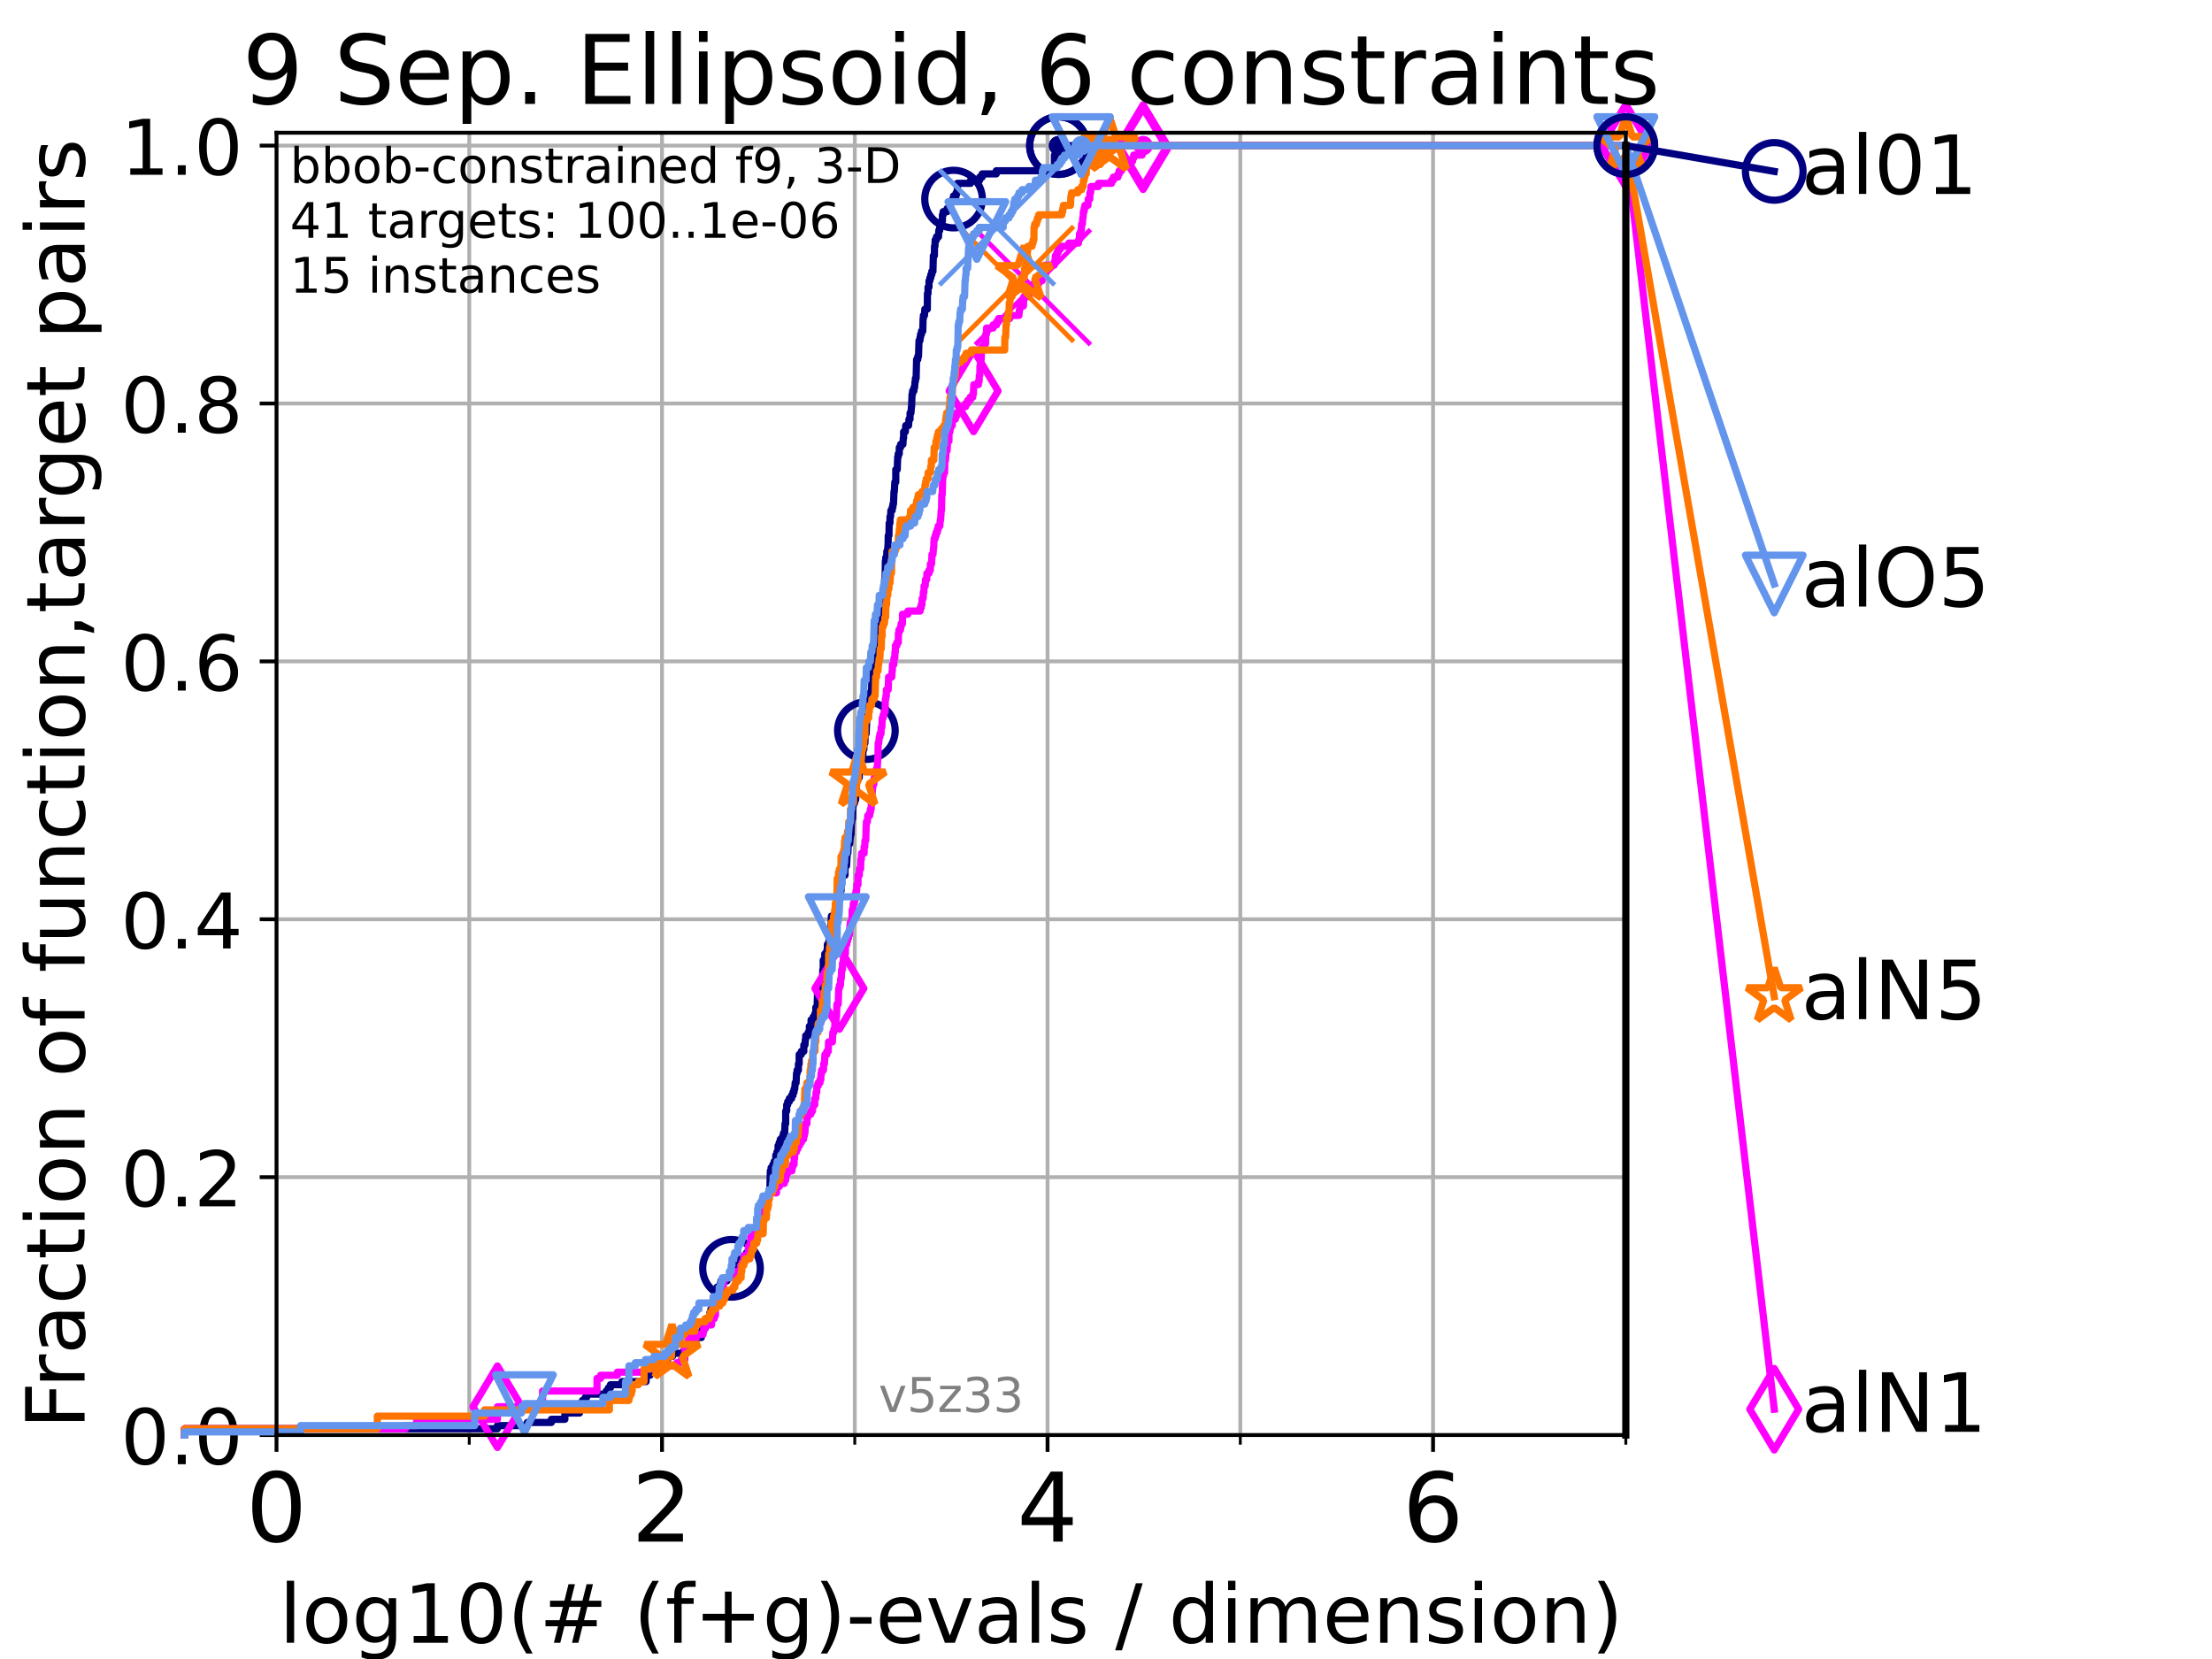 <?xml version="1.0" encoding="utf-8" standalone="no"?>
<!DOCTYPE svg PUBLIC "-//W3C//DTD SVG 1.1//EN"
  "http://www.w3.org/Graphics/SVG/1.1/DTD/svg11.dtd">
<!-- Created with matplotlib (https://matplotlib.org/) -->
<svg height="345.6pt" version="1.1" viewBox="0 0 460.8 345.6" width="460.8pt" xmlns="http://www.w3.org/2000/svg" xmlns:xlink="http://www.w3.org/1999/xlink">
 <defs>
  <style type="text/css">*{stroke-linecap:butt;stroke-linejoin:round;}</style>
 </defs>
 <g id="figure_1">
  <g id="patch_1">
   <path d="M 0 345.6 
L 460.8 345.6 
L 460.8 0 
L 0 0 
z
" style="fill:#ffffff;"/>
  </g>
  <g id="axes_1">
   <g id="patch_2">
    <path d="M 57.6 298.944 
L 338.688 298.944 
L 338.688 27.648 
L 57.6 27.648 
z
" style="fill:#ffffff;"/>
   </g>
   <g id="matplotlib.axis_1">
    <g id="xtick_1">
     <g id="line2d_1">
      <path clip-path="url(#p3113706c96)" d="M 57.6 298.944 
L 57.6 27.648 
" style="fill:none;stroke:#b0b0b0;stroke-linecap:square;stroke-width:0.8;"/>
     </g>
     <g id="line2d_2">
      <defs>
       <path d="M 0 0 
L 0 3.5 
" id="md8fc95ec3e" style="stroke:#000000;stroke-width:0.8;"/>
      </defs>
      <g>
       <use style="stroke:#000000;stroke-width:0.8;" x="57.6" xlink:href="#md8fc95ec3e" y="298.944"/>
      </g>
     </g>
     <g id="text_1">
      <!-- 0 -->
      <g transform="translate(51.237 321.141)scale(0.2 -0.2)">
       <defs>
        <path d="M 31.781 66.406 
Q 24.172 66.406 20.328 58.906 
Q 16.5 51.422 16.5 36.375 
Q 16.5 21.391 20.328 13.891 
Q 24.172 6.391 31.781 6.391 
Q 39.453 6.391 43.281 13.891 
Q 47.125 21.391 47.125 36.375 
Q 47.125 51.422 43.281 58.906 
Q 39.453 66.406 31.781 66.406 
z
M 31.781 74.219 
Q 44.047 74.219 50.516 64.516 
Q 56.984 54.828 56.984 36.375 
Q 56.984 17.969 50.516 8.266 
Q 44.047 -1.422 31.781 -1.422 
Q 19.531 -1.422 13.062 8.266 
Q 6.594 17.969 6.594 36.375 
Q 6.594 54.828 13.062 64.516 
Q 19.531 74.219 31.781 74.219 
z
" id="DejaVuSans-48"/>
       </defs>
       <use xlink:href="#DejaVuSans-48"/>
      </g>
     </g>
    </g>
    <g id="xtick_2">
     <g id="line2d_3">
      <path clip-path="url(#p3113706c96)" d="M 137.911 298.944 
L 137.911 27.648 
" style="fill:none;stroke:#b0b0b0;stroke-linecap:square;stroke-width:0.8;"/>
     </g>
     <g id="line2d_4">
      <g>
       <use style="stroke:#000000;stroke-width:0.8;" x="137.911" xlink:href="#md8fc95ec3e" y="298.944"/>
      </g>
     </g>
     <g id="text_2">
      <!-- 2 -->
      <g transform="translate(131.548 321.141)scale(0.2 -0.2)">
       <defs>
        <path d="M 19.188 8.297 
L 53.609 8.297 
L 53.609 0 
L 7.328 0 
L 7.328 8.297 
Q 12.938 14.109 22.625 23.891 
Q 32.328 33.688 34.812 36.531 
Q 39.547 41.844 41.422 45.531 
Q 43.312 49.219 43.312 52.781 
Q 43.312 58.594 39.234 62.25 
Q 35.156 65.922 28.609 65.922 
Q 23.969 65.922 18.812 64.312 
Q 13.672 62.703 7.812 59.422 
L 7.812 69.391 
Q 13.766 71.781 18.938 73 
Q 24.125 74.219 28.422 74.219 
Q 39.75 74.219 46.484 68.547 
Q 53.219 62.891 53.219 53.422 
Q 53.219 48.922 51.531 44.891 
Q 49.859 40.875 45.406 35.406 
Q 44.188 33.984 37.641 27.219 
Q 31.109 20.453 19.188 8.297 
z
" id="DejaVuSans-50"/>
       </defs>
       <use xlink:href="#DejaVuSans-50"/>
      </g>
     </g>
    </g>
    <g id="xtick_3">
     <g id="line2d_5">
      <path clip-path="url(#p3113706c96)" d="M 218.222 298.944 
L 218.222 27.648 
" style="fill:none;stroke:#b0b0b0;stroke-linecap:square;stroke-width:0.8;"/>
     </g>
     <g id="line2d_6">
      <g>
       <use style="stroke:#000000;stroke-width:0.8;" x="218.222" xlink:href="#md8fc95ec3e" y="298.944"/>
      </g>
     </g>
     <g id="text_3">
      <!-- 4 -->
      <g transform="translate(211.859 321.141)scale(0.2 -0.2)">
       <defs>
        <path d="M 37.797 64.312 
L 12.891 25.391 
L 37.797 25.391 
z
M 35.203 72.906 
L 47.609 72.906 
L 47.609 25.391 
L 58.016 25.391 
L 58.016 17.188 
L 47.609 17.188 
L 47.609 0 
L 37.797 0 
L 37.797 17.188 
L 4.891 17.188 
L 4.891 26.703 
z
" id="DejaVuSans-52"/>
       </defs>
       <use xlink:href="#DejaVuSans-52"/>
      </g>
     </g>
    </g>
    <g id="xtick_4">
     <g id="line2d_7">
      <path clip-path="url(#p3113706c96)" d="M 298.533 298.944 
L 298.533 27.648 
" style="fill:none;stroke:#b0b0b0;stroke-linecap:square;stroke-width:0.8;"/>
     </g>
     <g id="line2d_8">
      <g>
       <use style="stroke:#000000;stroke-width:0.8;" x="298.533" xlink:href="#md8fc95ec3e" y="298.944"/>
      </g>
     </g>
     <g id="text_4">
      <!-- 6 -->
      <g transform="translate(292.17 321.141)scale(0.2 -0.2)">
       <defs>
        <path d="M 33.016 40.375 
Q 26.375 40.375 22.484 35.828 
Q 18.609 31.297 18.609 23.391 
Q 18.609 15.531 22.484 10.953 
Q 26.375 6.391 33.016 6.391 
Q 39.656 6.391 43.531 10.953 
Q 47.406 15.531 47.406 23.391 
Q 47.406 31.297 43.531 35.828 
Q 39.656 40.375 33.016 40.375 
z
M 52.594 71.297 
L 52.594 62.312 
Q 48.875 64.062 45.094 64.984 
Q 41.312 65.922 37.594 65.922 
Q 27.828 65.922 22.672 59.328 
Q 17.531 52.734 16.797 39.406 
Q 19.672 43.656 24.016 45.922 
Q 28.375 48.188 33.594 48.188 
Q 44.578 48.188 50.953 41.516 
Q 57.328 34.859 57.328 23.391 
Q 57.328 12.156 50.688 5.359 
Q 44.047 -1.422 33.016 -1.422 
Q 20.359 -1.422 13.672 8.266 
Q 6.984 17.969 6.984 36.375 
Q 6.984 53.656 15.188 63.938 
Q 23.391 74.219 37.203 74.219 
Q 40.922 74.219 44.703 73.484 
Q 48.484 72.75 52.594 71.297 
z
" id="DejaVuSans-54"/>
       </defs>
       <use xlink:href="#DejaVuSans-54"/>
      </g>
     </g>
    </g>
    <g id="xtick_5">
     <g id="line2d_9">
      <path clip-path="url(#p3113706c96)" d="M 97.755 298.944 
L 97.755 27.648 
" style="fill:none;stroke:#b0b0b0;stroke-linecap:square;stroke-width:0.8;"/>
     </g>
     <g id="line2d_10">
      <defs>
       <path d="M 0 0 
L 0 2 
" id="m053b72c482" style="stroke:#000000;stroke-width:0.6;"/>
      </defs>
      <g>
       <use style="stroke:#000000;stroke-width:0.6;" x="97.755" xlink:href="#m053b72c482" y="298.944"/>
      </g>
     </g>
    </g>
    <g id="xtick_6">
     <g id="line2d_11">
      <path clip-path="url(#p3113706c96)" d="M 178.066 298.944 
L 178.066 27.648 
" style="fill:none;stroke:#b0b0b0;stroke-linecap:square;stroke-width:0.8;"/>
     </g>
     <g id="line2d_12">
      <g>
       <use style="stroke:#000000;stroke-width:0.6;" x="178.066" xlink:href="#m053b72c482" y="298.944"/>
      </g>
     </g>
    </g>
    <g id="xtick_7">
     <g id="line2d_13">
      <path clip-path="url(#p3113706c96)" d="M 258.377 298.944 
L 258.377 27.648 
" style="fill:none;stroke:#b0b0b0;stroke-linecap:square;stroke-width:0.8;"/>
     </g>
     <g id="line2d_14">
      <g>
       <use style="stroke:#000000;stroke-width:0.6;" x="258.377" xlink:href="#m053b72c482" y="298.944"/>
      </g>
     </g>
    </g>
    <g id="xtick_8">
     <g id="line2d_15">
      <path clip-path="url(#p3113706c96)" d="M 338.688 298.944 
L 338.688 27.648 
" style="fill:none;stroke:#b0b0b0;stroke-linecap:square;stroke-width:0.8;"/>
     </g>
     <g id="line2d_16">
      <g>
       <use style="stroke:#000000;stroke-width:0.6;" x="338.688" xlink:href="#m053b72c482" y="298.944"/>
      </g>
     </g>
    </g>
    <g id="text_5">
     <!-- log10(# (f+g)-evals / dimension) -->
     <g transform="translate(58.145 342.218)scale(0.17 -0.17)">
      <defs>
       <path d="M 9.422 75.984 
L 18.406 75.984 
L 18.406 0 
L 9.422 0 
z
" id="DejaVuSans-108"/>
       <path d="M 30.609 48.391 
Q 23.391 48.391 19.188 42.75 
Q 14.984 37.109 14.984 27.297 
Q 14.984 17.484 19.156 11.844 
Q 23.344 6.203 30.609 6.203 
Q 37.797 6.203 41.984 11.859 
Q 46.188 17.531 46.188 27.297 
Q 46.188 37.016 41.984 42.703 
Q 37.797 48.391 30.609 48.391 
z
M 30.609 56 
Q 42.328 56 49.016 48.375 
Q 55.719 40.766 55.719 27.297 
Q 55.719 13.875 49.016 6.219 
Q 42.328 -1.422 30.609 -1.422 
Q 18.844 -1.422 12.172 6.219 
Q 5.516 13.875 5.516 27.297 
Q 5.516 40.766 12.172 48.375 
Q 18.844 56 30.609 56 
z
" id="DejaVuSans-111"/>
       <path d="M 45.406 27.984 
Q 45.406 37.75 41.375 43.109 
Q 37.359 48.484 30.078 48.484 
Q 22.859 48.484 18.828 43.109 
Q 14.797 37.75 14.797 27.984 
Q 14.797 18.266 18.828 12.891 
Q 22.859 7.516 30.078 7.516 
Q 37.359 7.516 41.375 12.891 
Q 45.406 18.266 45.406 27.984 
z
M 54.391 6.781 
Q 54.391 -7.172 48.188 -13.984 
Q 42 -20.797 29.203 -20.797 
Q 24.469 -20.797 20.266 -20.094 
Q 16.062 -19.391 12.109 -17.922 
L 12.109 -9.188 
Q 16.062 -11.328 19.922 -12.344 
Q 23.781 -13.375 27.781 -13.375 
Q 36.625 -13.375 41.016 -8.766 
Q 45.406 -4.156 45.406 5.172 
L 45.406 9.625 
Q 42.625 4.781 38.281 2.391 
Q 33.938 0 27.875 0 
Q 17.828 0 11.672 7.656 
Q 5.516 15.328 5.516 27.984 
Q 5.516 40.672 11.672 48.328 
Q 17.828 56 27.875 56 
Q 33.938 56 38.281 53.609 
Q 42.625 51.219 45.406 46.391 
L 45.406 54.688 
L 54.391 54.688 
z
" id="DejaVuSans-103"/>
       <path d="M 12.406 8.297 
L 28.516 8.297 
L 28.516 63.922 
L 10.984 60.406 
L 10.984 69.391 
L 28.422 72.906 
L 38.281 72.906 
L 38.281 8.297 
L 54.391 8.297 
L 54.391 0 
L 12.406 0 
z
" id="DejaVuSans-49"/>
       <path d="M 31 75.875 
Q 24.469 64.656 21.281 53.656 
Q 18.109 42.672 18.109 31.391 
Q 18.109 20.125 21.312 9.062 
Q 24.516 -2 31 -13.188 
L 23.188 -13.188 
Q 15.875 -1.703 12.234 9.375 
Q 8.594 20.453 8.594 31.391 
Q 8.594 42.281 12.203 53.312 
Q 15.828 64.359 23.188 75.875 
z
" id="DejaVuSans-40"/>
       <path d="M 51.125 44 
L 36.922 44 
L 32.812 27.688 
L 47.125 27.688 
z
M 43.797 71.781 
L 38.719 51.516 
L 52.984 51.516 
L 58.109 71.781 
L 65.922 71.781 
L 60.891 51.516 
L 76.125 51.516 
L 76.125 44 
L 58.984 44 
L 54.984 27.688 
L 70.516 27.688 
L 70.516 20.219 
L 53.078 20.219 
L 48 0 
L 40.188 0 
L 45.219 20.219 
L 30.906 20.219 
L 25.875 0 
L 18.016 0 
L 23.094 20.219 
L 7.719 20.219 
L 7.719 27.688 
L 24.906 27.688 
L 29 44 
L 13.281 44 
L 13.281 51.516 
L 30.906 51.516 
L 35.891 71.781 
z
" id="DejaVuSans-35"/>
       <path id="DejaVuSans-32"/>
       <path d="M 37.109 75.984 
L 37.109 68.5 
L 28.516 68.5 
Q 23.688 68.5 21.797 66.547 
Q 19.922 64.594 19.922 59.516 
L 19.922 54.688 
L 34.719 54.688 
L 34.719 47.703 
L 19.922 47.703 
L 19.922 0 
L 10.891 0 
L 10.891 47.703 
L 2.297 47.703 
L 2.297 54.688 
L 10.891 54.688 
L 10.891 58.5 
Q 10.891 67.625 15.141 71.797 
Q 19.391 75.984 28.609 75.984 
z
" id="DejaVuSans-102"/>
       <path d="M 46 62.703 
L 46 35.5 
L 73.188 35.5 
L 73.188 27.203 
L 46 27.203 
L 46 0 
L 37.797 0 
L 37.797 27.203 
L 10.594 27.203 
L 10.594 35.5 
L 37.797 35.5 
L 37.797 62.703 
z
" id="DejaVuSans-43"/>
       <path d="M 8.016 75.875 
L 15.828 75.875 
Q 23.141 64.359 26.781 53.312 
Q 30.422 42.281 30.422 31.391 
Q 30.422 20.453 26.781 9.375 
Q 23.141 -1.703 15.828 -13.188 
L 8.016 -13.188 
Q 14.5 -2 17.703 9.062 
Q 20.906 20.125 20.906 31.391 
Q 20.906 42.672 17.703 53.656 
Q 14.5 64.656 8.016 75.875 
z
" id="DejaVuSans-41"/>
       <path d="M 4.891 31.391 
L 31.203 31.391 
L 31.203 23.391 
L 4.891 23.391 
z
" id="DejaVuSans-45"/>
       <path d="M 56.203 29.594 
L 56.203 25.203 
L 14.891 25.203 
Q 15.484 15.922 20.484 11.062 
Q 25.484 6.203 34.422 6.203 
Q 39.594 6.203 44.453 7.469 
Q 49.312 8.734 54.109 11.281 
L 54.109 2.781 
Q 49.266 0.734 44.188 -0.344 
Q 39.109 -1.422 33.891 -1.422 
Q 20.797 -1.422 13.156 6.188 
Q 5.516 13.812 5.516 26.812 
Q 5.516 40.234 12.766 48.109 
Q 20.016 56 32.328 56 
Q 43.359 56 49.781 48.891 
Q 56.203 41.797 56.203 29.594 
z
M 47.219 32.234 
Q 47.125 39.594 43.094 43.984 
Q 39.062 48.391 32.422 48.391 
Q 24.906 48.391 20.391 44.141 
Q 15.875 39.891 15.188 32.172 
z
" id="DejaVuSans-101"/>
       <path d="M 2.984 54.688 
L 12.5 54.688 
L 29.594 8.797 
L 46.688 54.688 
L 56.203 54.688 
L 35.688 0 
L 23.484 0 
z
" id="DejaVuSans-118"/>
       <path d="M 34.281 27.484 
Q 23.391 27.484 19.188 25 
Q 14.984 22.516 14.984 16.5 
Q 14.984 11.719 18.141 8.906 
Q 21.297 6.109 26.703 6.109 
Q 34.188 6.109 38.703 11.406 
Q 43.219 16.703 43.219 25.484 
L 43.219 27.484 
z
M 52.203 31.203 
L 52.203 0 
L 43.219 0 
L 43.219 8.297 
Q 40.141 3.328 35.547 0.953 
Q 30.953 -1.422 24.312 -1.422 
Q 15.922 -1.422 10.953 3.297 
Q 6 8.016 6 15.922 
Q 6 25.141 12.172 29.828 
Q 18.359 34.516 30.609 34.516 
L 43.219 34.516 
L 43.219 35.406 
Q 43.219 41.609 39.141 45 
Q 35.062 48.391 27.688 48.391 
Q 23 48.391 18.547 47.266 
Q 14.109 46.141 10.016 43.891 
L 10.016 52.203 
Q 14.938 54.109 19.578 55.047 
Q 24.219 56 28.609 56 
Q 40.484 56 46.344 49.844 
Q 52.203 43.703 52.203 31.203 
z
" id="DejaVuSans-97"/>
       <path d="M 44.281 53.078 
L 44.281 44.578 
Q 40.484 46.531 36.375 47.5 
Q 32.281 48.484 27.875 48.484 
Q 21.188 48.484 17.844 46.438 
Q 14.5 44.391 14.5 40.281 
Q 14.5 37.156 16.891 35.375 
Q 19.281 33.594 26.516 31.984 
L 29.594 31.297 
Q 39.156 29.25 43.188 25.516 
Q 47.219 21.781 47.219 15.094 
Q 47.219 7.469 41.188 3.016 
Q 35.156 -1.422 24.609 -1.422 
Q 20.219 -1.422 15.453 -0.562 
Q 10.688 0.297 5.422 2 
L 5.422 11.281 
Q 10.406 8.688 15.234 7.391 
Q 20.062 6.109 24.812 6.109 
Q 31.156 6.109 34.562 8.281 
Q 37.984 10.453 37.984 14.406 
Q 37.984 18.062 35.516 20.016 
Q 33.062 21.969 24.703 23.781 
L 21.578 24.516 
Q 13.234 26.266 9.516 29.906 
Q 5.812 33.547 5.812 39.891 
Q 5.812 47.609 11.281 51.797 
Q 16.75 56 26.812 56 
Q 31.781 56 36.172 55.266 
Q 40.578 54.547 44.281 53.078 
z
" id="DejaVuSans-115"/>
       <path d="M 25.391 72.906 
L 33.688 72.906 
L 8.297 -9.281 
L 0 -9.281 
z
" id="DejaVuSans-47"/>
       <path d="M 45.406 46.391 
L 45.406 75.984 
L 54.391 75.984 
L 54.391 0 
L 45.406 0 
L 45.406 8.203 
Q 42.578 3.328 38.25 0.953 
Q 33.938 -1.422 27.875 -1.422 
Q 17.969 -1.422 11.734 6.484 
Q 5.516 14.406 5.516 27.297 
Q 5.516 40.188 11.734 48.094 
Q 17.969 56 27.875 56 
Q 33.938 56 38.25 53.625 
Q 42.578 51.266 45.406 46.391 
z
M 14.797 27.297 
Q 14.797 17.391 18.875 11.75 
Q 22.953 6.109 30.078 6.109 
Q 37.203 6.109 41.297 11.75 
Q 45.406 17.391 45.406 27.297 
Q 45.406 37.203 41.297 42.844 
Q 37.203 48.484 30.078 48.484 
Q 22.953 48.484 18.875 42.844 
Q 14.797 37.203 14.797 27.297 
z
" id="DejaVuSans-100"/>
       <path d="M 9.422 54.688 
L 18.406 54.688 
L 18.406 0 
L 9.422 0 
z
M 9.422 75.984 
L 18.406 75.984 
L 18.406 64.594 
L 9.422 64.594 
z
" id="DejaVuSans-105"/>
       <path d="M 52 44.188 
Q 55.375 50.25 60.062 53.125 
Q 64.75 56 71.094 56 
Q 79.641 56 84.281 50.016 
Q 88.922 44.047 88.922 33.016 
L 88.922 0 
L 79.891 0 
L 79.891 32.719 
Q 79.891 40.578 77.094 44.375 
Q 74.312 48.188 68.609 48.188 
Q 61.625 48.188 57.562 43.547 
Q 53.516 38.922 53.516 30.906 
L 53.516 0 
L 44.484 0 
L 44.484 32.719 
Q 44.484 40.625 41.703 44.406 
Q 38.922 48.188 33.109 48.188 
Q 26.219 48.188 22.156 43.531 
Q 18.109 38.875 18.109 30.906 
L 18.109 0 
L 9.078 0 
L 9.078 54.688 
L 18.109 54.688 
L 18.109 46.188 
Q 21.188 51.219 25.484 53.609 
Q 29.781 56 35.688 56 
Q 41.656 56 45.828 52.969 
Q 50 49.953 52 44.188 
z
" id="DejaVuSans-109"/>
       <path d="M 54.891 33.016 
L 54.891 0 
L 45.906 0 
L 45.906 32.719 
Q 45.906 40.484 42.875 44.328 
Q 39.844 48.188 33.797 48.188 
Q 26.516 48.188 22.312 43.547 
Q 18.109 38.922 18.109 30.906 
L 18.109 0 
L 9.078 0 
L 9.078 54.688 
L 18.109 54.688 
L 18.109 46.188 
Q 21.344 51.125 25.703 53.562 
Q 30.078 56 35.797 56 
Q 45.219 56 50.047 50.172 
Q 54.891 44.344 54.891 33.016 
z
" id="DejaVuSans-110"/>
      </defs>
      <use xlink:href="#DejaVuSans-108"/>
      <use x="27.783" xlink:href="#DejaVuSans-111"/>
      <use x="88.965" xlink:href="#DejaVuSans-103"/>
      <use x="152.441" xlink:href="#DejaVuSans-49"/>
      <use x="216.064" xlink:href="#DejaVuSans-48"/>
      <use x="279.688" xlink:href="#DejaVuSans-40"/>
      <use x="318.701" xlink:href="#DejaVuSans-35"/>
      <use x="402.49" xlink:href="#DejaVuSans-32"/>
      <use x="434.277" xlink:href="#DejaVuSans-40"/>
      <use x="473.291" xlink:href="#DejaVuSans-102"/>
      <use x="508.496" xlink:href="#DejaVuSans-43"/>
      <use x="592.285" xlink:href="#DejaVuSans-103"/>
      <use x="655.762" xlink:href="#DejaVuSans-41"/>
      <use x="694.775" xlink:href="#DejaVuSans-45"/>
      <use x="730.859" xlink:href="#DejaVuSans-101"/>
      <use x="792.383" xlink:href="#DejaVuSans-118"/>
      <use x="851.562" xlink:href="#DejaVuSans-97"/>
      <use x="912.842" xlink:href="#DejaVuSans-108"/>
      <use x="940.625" xlink:href="#DejaVuSans-115"/>
      <use x="992.725" xlink:href="#DejaVuSans-32"/>
      <use x="1024.512" xlink:href="#DejaVuSans-47"/>
      <use x="1058.203" xlink:href="#DejaVuSans-32"/>
      <use x="1089.99" xlink:href="#DejaVuSans-100"/>
      <use x="1153.467" xlink:href="#DejaVuSans-105"/>
      <use x="1181.25" xlink:href="#DejaVuSans-109"/>
      <use x="1278.662" xlink:href="#DejaVuSans-101"/>
      <use x="1340.186" xlink:href="#DejaVuSans-110"/>
      <use x="1403.564" xlink:href="#DejaVuSans-115"/>
      <use x="1455.664" xlink:href="#DejaVuSans-105"/>
      <use x="1483.447" xlink:href="#DejaVuSans-111"/>
      <use x="1544.629" xlink:href="#DejaVuSans-110"/>
      <use x="1608.008" xlink:href="#DejaVuSans-41"/>
     </g>
    </g>
   </g>
   <g id="matplotlib.axis_2">
    <g id="ytick_1">
     <g id="line2d_17">
      <path clip-path="url(#p3113706c96)" d="M 57.6 298.944 
L 338.688 298.944 
" style="fill:none;stroke:#b0b0b0;stroke-linecap:square;stroke-width:0.8;"/>
     </g>
     <g id="line2d_18">
      <defs>
       <path d="M 0 0 
L -3.5 0 
" id="m49150945b7" style="stroke:#000000;stroke-width:0.8;"/>
      </defs>
      <g>
       <use style="stroke:#000000;stroke-width:0.8;" x="57.6" xlink:href="#m49150945b7" y="298.944"/>
      </g>
     </g>
     <g id="text_6">
      <!-- 0.0 -->
      <g transform="translate(25.155 305.023)scale(0.16 -0.16)">
       <defs>
        <path d="M 10.688 12.406 
L 21 12.406 
L 21 0 
L 10.688 0 
z
" id="DejaVuSans-46"/>
       </defs>
       <use xlink:href="#DejaVuSans-48"/>
       <use x="63.623" xlink:href="#DejaVuSans-46"/>
       <use x="95.41" xlink:href="#DejaVuSans-48"/>
      </g>
     </g>
    </g>
    <g id="ytick_2">
     <g id="line2d_19">
      <path clip-path="url(#p3113706c96)" d="M 57.6 245.222 
L 338.688 245.222 
" style="fill:none;stroke:#b0b0b0;stroke-linecap:square;stroke-width:0.8;"/>
     </g>
     <g id="line2d_20">
      <g>
       <use style="stroke:#000000;stroke-width:0.8;" x="57.6" xlink:href="#m49150945b7" y="245.222"/>
      </g>
     </g>
     <g id="text_7">
      <!-- 0.2 -->
      <g transform="translate(25.155 251.301)scale(0.16 -0.16)">
       <use xlink:href="#DejaVuSans-48"/>
       <use x="63.623" xlink:href="#DejaVuSans-46"/>
       <use x="95.41" xlink:href="#DejaVuSans-50"/>
      </g>
     </g>
    </g>
    <g id="ytick_3">
     <g id="line2d_21">
      <path clip-path="url(#p3113706c96)" d="M 57.6 191.5 
L 338.688 191.5 
" style="fill:none;stroke:#b0b0b0;stroke-linecap:square;stroke-width:0.8;"/>
     </g>
     <g id="line2d_22">
      <g>
       <use style="stroke:#000000;stroke-width:0.8;" x="57.6" xlink:href="#m49150945b7" y="191.5"/>
      </g>
     </g>
     <g id="text_8">
      <!-- 0.4 -->
      <g transform="translate(25.155 197.579)scale(0.16 -0.16)">
       <use xlink:href="#DejaVuSans-48"/>
       <use x="63.623" xlink:href="#DejaVuSans-46"/>
       <use x="95.41" xlink:href="#DejaVuSans-52"/>
      </g>
     </g>
    </g>
    <g id="ytick_4">
     <g id="line2d_23">
      <path clip-path="url(#p3113706c96)" d="M 57.6 137.778 
L 338.688 137.778 
" style="fill:none;stroke:#b0b0b0;stroke-linecap:square;stroke-width:0.8;"/>
     </g>
     <g id="line2d_24">
      <g>
       <use style="stroke:#000000;stroke-width:0.8;" x="57.6" xlink:href="#m49150945b7" y="137.778"/>
      </g>
     </g>
     <g id="text_9">
      <!-- 0.6 -->
      <g transform="translate(25.155 143.857)scale(0.16 -0.16)">
       <use xlink:href="#DejaVuSans-48"/>
       <use x="63.623" xlink:href="#DejaVuSans-46"/>
       <use x="95.41" xlink:href="#DejaVuSans-54"/>
      </g>
     </g>
    </g>
    <g id="ytick_5">
     <g id="line2d_25">
      <path clip-path="url(#p3113706c96)" d="M 57.6 84.056 
L 338.688 84.056 
" style="fill:none;stroke:#b0b0b0;stroke-linecap:square;stroke-width:0.8;"/>
     </g>
     <g id="line2d_26">
      <g>
       <use style="stroke:#000000;stroke-width:0.8;" x="57.6" xlink:href="#m49150945b7" y="84.056"/>
      </g>
     </g>
     <g id="text_10">
      <!-- 0.8 -->
      <g transform="translate(25.155 90.135)scale(0.16 -0.16)">
       <defs>
        <path d="M 31.781 34.625 
Q 24.75 34.625 20.719 30.859 
Q 16.703 27.094 16.703 20.516 
Q 16.703 13.922 20.719 10.156 
Q 24.75 6.391 31.781 6.391 
Q 38.812 6.391 42.859 10.172 
Q 46.922 13.969 46.922 20.516 
Q 46.922 27.094 42.891 30.859 
Q 38.875 34.625 31.781 34.625 
z
M 21.922 38.812 
Q 15.578 40.375 12.031 44.719 
Q 8.5 49.078 8.5 55.328 
Q 8.5 64.062 14.719 69.141 
Q 20.953 74.219 31.781 74.219 
Q 42.672 74.219 48.875 69.141 
Q 55.078 64.062 55.078 55.328 
Q 55.078 49.078 51.531 44.719 
Q 48 40.375 41.703 38.812 
Q 48.828 37.156 52.797 32.312 
Q 56.781 27.484 56.781 20.516 
Q 56.781 9.906 50.312 4.234 
Q 43.844 -1.422 31.781 -1.422 
Q 19.734 -1.422 13.25 4.234 
Q 6.781 9.906 6.781 20.516 
Q 6.781 27.484 10.781 32.312 
Q 14.797 37.156 21.922 38.812 
z
M 18.312 54.391 
Q 18.312 48.734 21.844 45.562 
Q 25.391 42.391 31.781 42.391 
Q 38.141 42.391 41.719 45.562 
Q 45.312 48.734 45.312 54.391 
Q 45.312 60.062 41.719 63.234 
Q 38.141 66.406 31.781 66.406 
Q 25.391 66.406 21.844 63.234 
Q 18.312 60.062 18.312 54.391 
z
" id="DejaVuSans-56"/>
       </defs>
       <use xlink:href="#DejaVuSans-48"/>
       <use x="63.623" xlink:href="#DejaVuSans-46"/>
       <use x="95.41" xlink:href="#DejaVuSans-56"/>
      </g>
     </g>
    </g>
    <g id="ytick_6">
     <g id="line2d_27">
      <path clip-path="url(#p3113706c96)" d="M 57.6 30.334 
L 338.688 30.334 
" style="fill:none;stroke:#b0b0b0;stroke-linecap:square;stroke-width:0.8;"/>
     </g>
     <g id="line2d_28">
      <g>
       <use style="stroke:#000000;stroke-width:0.8;" x="57.6" xlink:href="#m49150945b7" y="30.334"/>
      </g>
     </g>
     <g id="text_11">
      <!-- 1.0 -->
      <g transform="translate(25.155 36.413)scale(0.16 -0.16)">
       <use xlink:href="#DejaVuSans-49"/>
       <use x="63.623" xlink:href="#DejaVuSans-46"/>
       <use x="95.41" xlink:href="#DejaVuSans-48"/>
      </g>
     </g>
    </g>
    <g id="text_12">
     <!-- Fraction of function,target pairs -->
     <g transform="translate(17.62 297.681)rotate(-90)scale(0.17 -0.17)">
      <defs>
       <path d="M 9.812 72.906 
L 51.703 72.906 
L 51.703 64.594 
L 19.672 64.594 
L 19.672 43.109 
L 48.578 43.109 
L 48.578 34.812 
L 19.672 34.812 
L 19.672 0 
L 9.812 0 
z
" id="DejaVuSans-70"/>
       <path d="M 41.109 46.297 
Q 39.594 47.172 37.812 47.578 
Q 36.031 48 33.891 48 
Q 26.266 48 22.188 43.047 
Q 18.109 38.094 18.109 28.812 
L 18.109 0 
L 9.078 0 
L 9.078 54.688 
L 18.109 54.688 
L 18.109 46.188 
Q 20.953 51.172 25.484 53.578 
Q 30.031 56 36.531 56 
Q 37.453 56 38.578 55.875 
Q 39.703 55.766 41.062 55.516 
z
" id="DejaVuSans-114"/>
       <path d="M 48.781 52.594 
L 48.781 44.188 
Q 44.969 46.297 41.141 47.344 
Q 37.312 48.391 33.406 48.391 
Q 24.656 48.391 19.812 42.844 
Q 14.984 37.312 14.984 27.297 
Q 14.984 17.281 19.812 11.734 
Q 24.656 6.203 33.406 6.203 
Q 37.312 6.203 41.141 7.25 
Q 44.969 8.297 48.781 10.406 
L 48.781 2.094 
Q 45.016 0.344 40.984 -0.531 
Q 36.969 -1.422 32.422 -1.422 
Q 20.062 -1.422 12.781 6.344 
Q 5.516 14.109 5.516 27.297 
Q 5.516 40.672 12.859 48.328 
Q 20.219 56 33.016 56 
Q 37.156 56 41.109 55.141 
Q 45.062 54.297 48.781 52.594 
z
" id="DejaVuSans-99"/>
       <path d="M 18.312 70.219 
L 18.312 54.688 
L 36.812 54.688 
L 36.812 47.703 
L 18.312 47.703 
L 18.312 18.016 
Q 18.312 11.328 20.141 9.422 
Q 21.969 7.516 27.594 7.516 
L 36.812 7.516 
L 36.812 0 
L 27.594 0 
Q 17.188 0 13.234 3.875 
Q 9.281 7.766 9.281 18.016 
L 9.281 47.703 
L 2.688 47.703 
L 2.688 54.688 
L 9.281 54.688 
L 9.281 70.219 
z
" id="DejaVuSans-116"/>
       <path d="M 8.5 21.578 
L 8.5 54.688 
L 17.484 54.688 
L 17.484 21.922 
Q 17.484 14.156 20.5 10.266 
Q 23.531 6.391 29.594 6.391 
Q 36.859 6.391 41.078 11.031 
Q 45.312 15.672 45.312 23.688 
L 45.312 54.688 
L 54.297 54.688 
L 54.297 0 
L 45.312 0 
L 45.312 8.406 
Q 42.047 3.422 37.719 1 
Q 33.406 -1.422 27.688 -1.422 
Q 18.266 -1.422 13.375 4.438 
Q 8.5 10.297 8.5 21.578 
z
M 31.109 56 
z
" id="DejaVuSans-117"/>
       <path d="M 11.719 12.406 
L 22.016 12.406 
L 22.016 4 
L 14.016 -11.625 
L 7.719 -11.625 
L 11.719 4 
z
" id="DejaVuSans-44"/>
       <path d="M 18.109 8.203 
L 18.109 -20.797 
L 9.078 -20.797 
L 9.078 54.688 
L 18.109 54.688 
L 18.109 46.391 
Q 20.953 51.266 25.266 53.625 
Q 29.594 56 35.594 56 
Q 45.562 56 51.781 48.094 
Q 58.016 40.188 58.016 27.297 
Q 58.016 14.406 51.781 6.484 
Q 45.562 -1.422 35.594 -1.422 
Q 29.594 -1.422 25.266 0.953 
Q 20.953 3.328 18.109 8.203 
z
M 48.688 27.297 
Q 48.688 37.203 44.609 42.844 
Q 40.531 48.484 33.406 48.484 
Q 26.266 48.484 22.188 42.844 
Q 18.109 37.203 18.109 27.297 
Q 18.109 17.391 22.188 11.75 
Q 26.266 6.109 33.406 6.109 
Q 40.531 6.109 44.609 11.75 
Q 48.688 17.391 48.688 27.297 
z
" id="DejaVuSans-112"/>
      </defs>
      <use xlink:href="#DejaVuSans-70"/>
      <use x="50.27" xlink:href="#DejaVuSans-114"/>
      <use x="91.383" xlink:href="#DejaVuSans-97"/>
      <use x="152.662" xlink:href="#DejaVuSans-99"/>
      <use x="207.643" xlink:href="#DejaVuSans-116"/>
      <use x="246.852" xlink:href="#DejaVuSans-105"/>
      <use x="274.635" xlink:href="#DejaVuSans-111"/>
      <use x="335.816" xlink:href="#DejaVuSans-110"/>
      <use x="399.195" xlink:href="#DejaVuSans-32"/>
      <use x="430.982" xlink:href="#DejaVuSans-111"/>
      <use x="492.164" xlink:href="#DejaVuSans-102"/>
      <use x="527.369" xlink:href="#DejaVuSans-32"/>
      <use x="559.156" xlink:href="#DejaVuSans-102"/>
      <use x="594.361" xlink:href="#DejaVuSans-117"/>
      <use x="657.74" xlink:href="#DejaVuSans-110"/>
      <use x="721.119" xlink:href="#DejaVuSans-99"/>
      <use x="776.1" xlink:href="#DejaVuSans-116"/>
      <use x="815.309" xlink:href="#DejaVuSans-105"/>
      <use x="843.092" xlink:href="#DejaVuSans-111"/>
      <use x="904.273" xlink:href="#DejaVuSans-110"/>
      <use x="967.652" xlink:href="#DejaVuSans-44"/>
      <use x="999.439" xlink:href="#DejaVuSans-116"/>
      <use x="1038.648" xlink:href="#DejaVuSans-97"/>
      <use x="1099.928" xlink:href="#DejaVuSans-114"/>
      <use x="1139.291" xlink:href="#DejaVuSans-103"/>
      <use x="1202.768" xlink:href="#DejaVuSans-101"/>
      <use x="1264.291" xlink:href="#DejaVuSans-116"/>
      <use x="1303.5" xlink:href="#DejaVuSans-32"/>
      <use x="1335.287" xlink:href="#DejaVuSans-112"/>
      <use x="1398.764" xlink:href="#DejaVuSans-97"/>
      <use x="1460.043" xlink:href="#DejaVuSans-105"/>
      <use x="1487.826" xlink:href="#DejaVuSans-114"/>
      <use x="1528.939" xlink:href="#DejaVuSans-115"/>
     </g>
    </g>
   </g>
   <g id="line2d_29">
    <defs>
     <path d="M 0 1.5 
C 0.398 1.5 0.779 1.342 1.061 1.061 
C 1.342 0.779 1.5 0.398 1.5 0 
C 1.5 -0.398 1.342 -0.779 1.061 -1.061 
C 0.779 -1.342 0.398 -1.5 0 -1.5 
C -0.398 -1.5 -0.779 -1.342 -1.061 -1.061 
C -1.342 -0.779 -1.5 -0.398 -1.5 0 
C -1.5 0.398 -1.342 0.779 -1.061 1.061 
C -0.779 1.342 -0.398 1.5 0 1.5 
z
" id="m560ef095c0" style="stroke:#000080;"/>
    </defs>
    <g>
     <use style="fill:#000080;stroke:#000080;" x="220.496" xlink:href="#m560ef095c0" y="30.334"/>
     <use style="fill:#000080;stroke:#000080;" x="220.496" xlink:href="#m560ef095c0" y="30.334"/>
    </g>
   </g>
   <g id="line2d_30">
    <path d="M 38.441 298.944 
L 38.441 297.634 
L 103.623 297.634 
L 103.623 296.979 
L 109.843 296.979 
L 109.843 296.323 
L 114.86 296.323 
L 114.86 295.668 
L 117.673 295.668 
L 117.673 294.358 
L 120.728 294.358 
L 120.728 292.393 
L 121.34 292.393 
L 121.34 291.737 
L 121.931 291.737 
L 121.931 291.082 
L 122.22 291.082 
L 122.22 290.427 
L 126.282 290.427 
L 126.282 289.772 
L 126.729 289.772 
L 126.729 289.117 
L 127.165 289.117 
L 127.165 288.462 
L 129.574 288.462 
L 129.574 287.807 
L 134.591 287.807 
L 134.591 286.496 
L 135.415 286.496 
L 135.415 285.186 
L 137.677 285.186 
L 137.677 283.876 
L 139.036 283.876 
L 139.036 282.565 
L 140.094 282.565 
L 140.094 281.91 
L 142.486 281.91 
L 142.486 281.255 
L 142.84 281.255 
L 142.84 280.6 
L 143.015 280.6 
L 143.015 279.945 
L 143.695 279.945 
L 143.695 279.29 
L 144.904 279.29 
L 144.904 278.634 
L 146.107 278.634 
L 146.107 277.324 
L 146.396 277.324 
L 146.396 276.669 
L 146.958 276.669 
L 146.958 275.359 
L 147.096 275.359 
L 147.096 274.704 
L 147.835 274.704 
L 147.901 273.393 
L 148.097 273.393 
L 148.097 272.738 
L 148.608 272.738 
L 148.608 272.083 
L 148.733 272.083 
L 148.733 271.428 
L 148.858 271.428 
L 148.92 270.118 
L 149.104 270.118 
L 149.104 268.807 
L 149.347 268.807 
L 149.347 268.152 
L 149.999 268.152 
L 149.999 267.497 
L 150.172 267.497 
L 150.172 266.842 
L 151.448 266.842 
L 151.448 266.187 
L 152.027 266.187 
L 152.027 265.532 
L 152.386 265.532 
L 152.386 264.221 
L 152.587 264.221 
L 152.587 263.566 
L 154.258 263.566 
L 154.258 262.256 
L 155.016 262.256 
L 155.016 261.601 
L 155.531 261.601 
L 155.531 260.946 
L 156.073 260.946 
L 156.073 260.29 
L 156.277 260.29 
L 156.277 259.635 
L 156.398 259.635 
L 156.398 258.98 
L 156.992 258.98 
L 156.992 258.325 
L 157.377 258.325 
L 157.377 257.67 
L 157.491 257.67 
L 157.491 257.015 
L 157.902 257.015 
L 157.976 255.049 
L 158.268 255.049 
L 158.268 254.394 
L 158.767 254.394 
L 158.767 253.739 
L 158.942 253.739 
L 159.046 252.429 
L 159.184 252.429 
L 159.184 251.118 
L 159.355 251.118 
L 159.389 249.808 
L 159.725 249.808 
L 159.725 249.153 
L 160.12 249.153 
L 160.12 248.498 
L 160.249 248.498 
L 160.249 247.843 
L 160.378 247.843 
L 160.474 243.912 
L 160.633 243.912 
L 160.633 243.257 
L 161.008 243.257 
L 161.008 242.601 
L 161.284 242.601 
L 161.284 241.946 
L 161.615 241.946 
L 161.615 240.636 
L 161.853 240.636 
L 161.853 239.981 
L 162.087 239.981 
L 162.087 238.671 
L 162.318 238.671 
L 162.318 238.015 
L 162.546 238.015 
L 162.546 237.36 
L 163.021 237.36 
L 163.021 236.705 
L 163.212 236.705 
L 163.212 236.05 
L 163.456 236.05 
L 163.536 234.085 
L 163.67 234.085 
L 163.67 231.464 
L 163.881 231.464 
L 163.881 230.154 
L 164.089 230.154 
L 164.089 229.499 
L 164.423 229.499 
L 164.423 228.843 
L 164.899 228.843 
L 164.899 228.188 
L 165.194 228.188 
L 165.194 227.533 
L 165.411 227.533 
L 165.411 226.878 
L 165.555 226.878 
L 165.65 225.568 
L 165.838 225.568 
L 165.932 223.602 
L 166.048 223.602 
L 166.048 222.947 
L 166.324 222.947 
L 166.324 221.637 
L 166.482 221.637 
L 166.482 219.671 
L 166.929 219.671 
L 166.929 219.016 
L 167.449 219.016 
L 167.449 217.706 
L 167.683 217.706 
L 167.788 216.396 
L 167.851 216.396 
L 167.851 215.74 
L 168.345 215.74 
L 168.345 215.085 
L 168.607 215.085 
L 168.607 213.775 
L 168.963 213.775 
L 168.963 212.465 
L 169.427 212.465 
L 169.427 211.81 
L 169.767 211.81 
L 169.767 211.154 
L 169.935 211.154 
L 169.953 209.844 
L 170.211 209.844 
L 170.32 206.568 
L 170.41 206.568 
L 170.41 205.913 
L 170.661 205.913 
L 170.661 205.258 
L 171.152 205.258 
L 171.152 203.948 
L 171.358 203.948 
L 171.409 201.982 
L 171.494 201.982 
L 171.494 200.017 
L 171.813 200.017 
L 171.813 198.707 
L 172.224 198.707 
L 172.224 198.052 
L 172.337 198.052 
L 172.354 196.741 
L 172.642 196.741 
L 172.721 195.431 
L 172.768 195.431 
L 172.768 194.776 
L 172.972 194.776 
L 172.987 193.465 
L 173.111 193.465 
L 173.188 190.845 
L 174.117 190.845 
L 174.218 189.535 
L 174.449 189.535 
L 174.52 187.569 
L 174.563 187.569 
L 174.563 186.914 
L 174.775 186.914 
L 174.775 186.259 
L 175.081 186.259 
L 175.081 185.604 
L 175.205 185.604 
L 175.3 184.293 
L 175.328 184.293 
L 175.409 182.328 
L 176.034 182.328 
L 176.034 180.363 
L 176.358 180.363 
L 176.46 178.397 
L 176.473 178.397 
L 176.473 177.742 
L 176.625 177.742 
L 176.713 175.777 
L 177.012 175.777 
L 177.11 174.466 
L 177.147 174.466 
L 177.147 173.811 
L 177.294 173.811 
L 177.366 171.191 
L 177.451 171.191 
L 177.451 170.535 
L 177.607 170.535 
L 177.666 167.915 
L 177.738 167.915 
L 177.738 167.26 
L 178.043 167.26 
L 178.043 166.604 
L 178.251 166.604 
L 178.297 164.639 
L 178.389 164.639 
L 178.446 162.674 
L 178.548 162.674 
L 178.548 162.018 
L 178.994 162.018 
L 179.039 160.708 
L 179.441 160.708 
L 179.451 158.743 
L 179.601 158.743 
L 179.697 157.432 
L 179.739 157.432 
L 179.792 156.122 
L 179.959 156.122 
L 179.97 154.812 
L 180.177 154.812 
L 180.239 152.846 
L 180.443 152.846 
L 180.544 150.226 
L 180.554 150.226 
L 180.635 148.916 
L 180.804 148.916 
L 180.913 146.95 
L 181.168 146.95 
L 181.207 144.33 
L 181.553 144.33 
L 181.61 141.709 
L 181.78 141.709 
L 181.855 139.743 
L 181.93 139.743 
L 181.958 138.433 
L 182.308 138.433 
L 182.308 137.778 
L 182.516 137.778 
L 182.57 136.468 
L 182.713 136.468 
L 182.802 133.847 
L 182.829 133.847 
L 182.846 132.537 
L 183.048 132.537 
L 183.118 131.227 
L 183.36 131.227 
L 183.36 130.571 
L 183.514 130.571 
L 183.514 129.261 
L 183.759 129.261 
L 183.834 127.951 
L 184.042 127.951 
L 184.141 124.02 
L 184.181 124.02 
L 184.279 120.744 
L 184.377 120.744 
L 184.442 116.813 
L 184.514 116.813 
L 184.514 116.158 
L 184.706 116.158 
L 184.745 114.848 
L 184.88 114.848 
L 184.982 113.538 
L 185.005 113.538 
L 185.036 111.572 
L 185.184 111.572 
L 185.238 108.952 
L 185.399 108.952 
L 185.399 107.641 
L 185.513 107.641 
L 185.589 106.331 
L 185.866 106.331 
L 185.866 105.676 
L 186.007 105.676 
L 186.007 105.021 
L 186.124 105.021 
L 186.234 102.4 
L 186.306 102.4 
L 186.408 100.435 
L 186.608 100.435 
L 186.608 97.814 
L 186.912 97.814 
L 187.003 95.194 
L 187.114 95.194 
L 187.114 94.538 
L 187.334 94.538 
L 187.334 93.228 
L 187.605 93.228 
L 187.605 92.573 
L 188.089 92.573 
L 188.168 91.263 
L 188.239 91.263 
L 188.239 89.952 
L 188.599 89.952 
L 188.681 88.642 
L 189.272 88.642 
L 189.357 87.332 
L 189.575 87.332 
L 189.587 86.022 
L 189.766 86.022 
L 189.873 84.711 
L 189.897 84.711 
L 190.002 82.091 
L 190.102 82.091 
L 190.102 81.435 
L 190.385 81.435 
L 190.385 80.78 
L 190.517 80.78 
L 190.619 79.47 
L 190.692 79.47 
L 190.692 78.815 
L 190.844 78.815 
L 190.944 74.884 
L 191.192 74.884 
L 191.192 74.229 
L 191.34 74.229 
L 191.448 70.953 
L 191.652 70.953 
L 191.652 70.298 
L 191.763 70.298 
L 191.763 69.643 
L 191.959 69.643 
L 191.959 68.988 
L 192.229 68.988 
L 192.296 66.367 
L 192.358 66.367 
L 192.358 65.712 
L 192.587 65.712 
L 192.657 64.402 
L 193.178 64.402 
L 193.203 61.126 
L 193.329 61.126 
L 193.329 59.816 
L 193.527 59.816 
L 193.527 58.505 
L 193.717 58.505 
L 193.717 57.85 
L 193.915 57.85 
L 193.915 57.195 
L 194.111 57.195 
L 194.111 56.54 
L 194.35 56.54 
L 194.437 53.264 
L 194.649 53.264 
L 194.676 51.299 
L 194.77 51.299 
L 194.814 49.988 
L 195.079 49.988 
L 195.079 49.333 
L 195.512 49.333 
L 195.564 48.023 
L 195.754 48.023 
L 195.754 47.368 
L 195.997 47.368 
L 196.076 46.058 
L 196.323 46.058 
L 196.323 44.747 
L 196.481 44.747 
L 196.481 44.092 
L 197.299 44.092 
L 197.299 43.437 
L 197.876 43.437 
L 197.876 42.127 
L 198.445 42.127 
L 198.445 41.472 
L 198.646 41.472 
L 198.646 40.816 
L 199.181 40.816 
L 199.181 40.161 
L 199.432 40.161 
L 199.432 38.196 
L 202.193 38.196 
L 202.193 37.541 
L 204.086 37.541 
L 204.086 36.886 
L 204.601 36.886 
L 204.601 36.23 
L 207.536 36.23 
L 207.536 35.575 
L 219.46 35.575 
L 219.46 34.92 
L 219.656 34.92 
L 219.656 32.3 
L 219.89 32.3 
L 219.89 31.644 
L 220.462 31.644 
L 220.496 30.334 
L 338.688 30.334 
L 338.688 30.334 
" style="fill:none;stroke:#000080;stroke-linecap:square;stroke-width:1.5;"/>
   </g>
   <g id="line2d_31">
    <defs>
     <path d="M 0 6 
C 1.591 6 3.117 5.368 4.243 4.243 
C 5.368 3.117 6 1.591 6 0 
C 6 -1.591 5.368 -3.117 4.243 -4.243 
C 3.117 -5.368 1.591 -6 0 -6 
C -1.591 -6 -3.117 -5.368 -4.243 -4.243 
C -5.368 -3.117 -6 -1.591 -6 0 
C -6 1.591 -5.368 3.117 -4.243 4.243 
C -3.117 5.368 -1.591 6 0 6 
z
" id="md3f1213066" style="stroke:#000080;stroke-width:1.5;"/>
    </defs>
    <g>
     <use style="fill-opacity:0;stroke:#000080;stroke-width:1.5;" x="152.386" xlink:href="#md3f1213066" y="264.221"/>
     <use style="fill-opacity:0;stroke:#000080;stroke-width:1.5;" x="180.483" xlink:href="#md3f1213066" y="152.191"/>
     <use style="fill-opacity:0;stroke:#000080;stroke-width:1.5;" x="198.646" xlink:href="#md3f1213066" y="41.472"/>
     <use style="fill-opacity:0;stroke:#000080;stroke-width:1.5;" x="220.496" xlink:href="#md3f1213066" y="30.334"/>
     <use style="fill-opacity:0;stroke:#000080;stroke-width:1.5;" x="220.496" xlink:href="#md3f1213066" y="30.334"/>
     <use style="fill-opacity:0;stroke:#000080;stroke-width:1.5;" x="338.688" xlink:href="#md3f1213066" y="30.334"/>
    </g>
   </g>
   <g id="line2d_32">
    <path style="fill:none;stroke:#000080;stroke-linecap:square;stroke-width:1.5;"/>
    <g/>
   </g>
   <g id="line2d_33">
    <defs>
     <path d="M 0 1.5 
C 0.398 1.5 0.779 1.342 1.061 1.061 
C 1.342 0.779 1.5 0.398 1.5 0 
C 1.5 -0.398 1.342 -0.779 1.061 -1.061 
C 0.779 -1.342 0.398 -1.5 0 -1.5 
C -0.398 -1.5 -0.779 -1.342 -1.061 -1.061 
C -1.342 -0.779 -1.5 -0.398 -1.5 0 
C -1.5 0.398 -1.342 0.779 -1.061 1.061 
C -0.779 1.342 -0.398 1.5 0 1.5 
z
" id="m7f1e5df92e" style="stroke:#ff00ff;"/>
    </defs>
    <g>
     <use style="fill:#ff00ff;stroke:#ff00ff;" x="238.13" xlink:href="#m7f1e5df92e" y="30.334"/>
     <use style="fill:#ff00ff;stroke:#ff00ff;" x="238.13" xlink:href="#m7f1e5df92e" y="30.334"/>
    </g>
   </g>
   <g id="line2d_34">
    <path d="M 38.441 298.944 
L 38.441 297.634 
L 84.464 297.634 
L 84.464 296.979 
L 86.793 296.979 
L 86.793 295.668 
L 103.623 295.668 
L 103.623 293.048 
L 113.023 293.048 
L 113.023 289.772 
L 124.369 289.772 
L 124.369 287.151 
L 125.111 287.151 
L 125.111 286.496 
L 128.611 286.496 
L 128.611 285.841 
L 134.164 285.841 
L 134.164 285.186 
L 138.483 285.186 
L 138.483 284.531 
L 140.993 284.531 
L 140.993 283.876 
L 141.941 283.876 
L 141.941 283.22 
L 142.664 283.22 
L 142.664 280.6 
L 142.84 280.6 
L 142.84 279.945 
L 143.443 279.945 
L 143.443 278.634 
L 145.136 278.634 
L 145.136 277.979 
L 146.467 277.979 
L 146.467 277.324 
L 146.609 277.324 
L 146.609 276.669 
L 146.889 276.669 
L 146.889 276.014 
L 148.226 276.014 
L 148.29 274.704 
L 148.796 274.704 
L 148.796 274.048 
L 149.043 274.048 
L 149.043 271.428 
L 149.527 271.428 
L 149.527 270.773 
L 150.115 270.773 
L 150.115 270.118 
L 150.23 270.118 
L 150.23 268.152 
L 150.683 268.152 
L 150.683 266.842 
L 150.905 266.842 
L 150.905 266.187 
L 152.027 266.187 
L 152.027 265.532 
L 153.178 265.532 
L 153.178 264.876 
L 154.304 264.876 
L 154.304 263.566 
L 154.619 263.566 
L 154.619 262.911 
L 154.885 262.911 
L 154.928 261.601 
L 155.908 261.601 
L 155.908 259.635 
L 156.277 259.635 
L 156.277 258.98 
L 156.398 258.98 
L 156.398 257.67 
L 156.599 257.67 
L 156.599 257.015 
L 157.031 257.015 
L 157.031 256.36 
L 157.567 256.36 
L 157.567 255.704 
L 157.976 255.704 
L 157.976 253.739 
L 158.767 253.739 
L 158.767 253.084 
L 159.046 253.084 
L 159.046 252.429 
L 159.355 252.429 
L 159.355 251.773 
L 159.49 251.773 
L 159.49 251.118 
L 159.758 251.118 
L 159.791 249.153 
L 160.152 249.153 
L 160.152 248.498 
L 161.764 248.498 
L 161.764 247.187 
L 162.346 247.187 
L 162.346 246.532 
L 163.375 246.532 
L 163.375 245.877 
L 163.67 245.877 
L 163.749 244.567 
L 164.037 244.567 
L 164.037 243.912 
L 164.973 243.912 
L 164.973 243.257 
L 165.096 243.257 
L 165.096 242.601 
L 165.411 242.601 
L 165.435 241.291 
L 165.531 241.291 
L 165.531 239.981 
L 165.908 239.981 
L 165.908 239.326 
L 166.209 239.326 
L 166.209 238.671 
L 166.55 238.671 
L 166.55 238.015 
L 166.929 238.015 
L 166.929 237.36 
L 167.385 237.36 
L 167.385 236.705 
L 167.534 236.705 
L 167.534 236.05 
L 167.683 236.05 
L 167.788 234.085 
L 168.099 234.085 
L 168.099 232.774 
L 168.284 232.774 
L 168.284 232.119 
L 168.924 232.119 
L 168.924 231.464 
L 169.254 231.464 
L 169.351 230.154 
L 169.73 230.154 
L 169.73 228.843 
L 169.935 228.843 
L 169.99 227.533 
L 170.156 227.533 
L 170.156 226.223 
L 170.428 226.223 
L 170.428 225.568 
L 170.82 225.568 
L 170.82 224.912 
L 170.995 224.912 
L 171.03 223.602 
L 171.152 223.602 
L 171.152 222.947 
L 171.545 222.947 
L 171.578 221.637 
L 171.746 221.637 
L 171.846 219.671 
L 172.24 219.671 
L 172.24 219.016 
L 172.546 219.016 
L 172.594 217.051 
L 173.402 217.051 
L 173.493 215.085 
L 173.703 215.085 
L 173.703 214.43 
L 173.852 214.43 
L 173.941 213.12 
L 174.102 213.12 
L 174.189 211.81 
L 174.262 211.81 
L 174.348 209.189 
L 174.62 209.189 
L 174.719 205.913 
L 174.859 205.913 
L 174.859 205.258 
L 175.081 205.258 
L 175.122 203.948 
L 175.232 203.948 
L 175.341 201.982 
L 175.504 201.982 
L 175.504 200.672 
L 175.651 200.672 
L 175.704 199.362 
L 175.877 199.362 
L 175.877 198.707 
L 176.112 198.707 
L 176.138 196.741 
L 176.396 196.741 
L 176.396 196.086 
L 176.562 196.086 
L 176.562 195.431 
L 176.751 195.431 
L 176.751 194.776 
L 176.962 194.776 
L 177.061 192.81 
L 177.135 192.81 
L 177.135 192.155 
L 177.475 192.155 
L 177.523 189.535 
L 177.678 189.535 
L 177.761 188.224 
L 177.985 188.224 
L 177.985 187.569 
L 178.124 187.569 
L 178.136 186.259 
L 178.332 186.259 
L 178.332 185.604 
L 178.457 185.604 
L 178.503 184.293 
L 178.739 184.293 
L 178.75 182.328 
L 179.017 182.328 
L 179.039 181.018 
L 179.279 181.018 
L 179.333 179.052 
L 179.419 179.052 
L 179.484 177.742 
L 180.011 177.742 
L 180.011 176.432 
L 180.146 176.432 
L 180.187 175.121 
L 180.351 175.121 
L 180.453 171.846 
L 180.483 171.846 
L 180.483 171.191 
L 180.695 171.191 
L 180.774 169.88 
L 181.178 169.88 
L 181.178 169.225 
L 181.323 169.225 
L 181.323 168.57 
L 181.477 168.57 
L 181.582 165.294 
L 181.686 165.294 
L 181.78 163.984 
L 181.846 163.984 
L 181.846 163.329 
L 182.051 163.329 
L 182.106 162.018 
L 182.371 162.018 
L 182.371 161.363 
L 182.534 161.363 
L 182.588 160.053 
L 182.749 160.053 
L 182.846 158.088 
L 182.89 158.088 
L 182.943 154.812 
L 183.057 154.812 
L 183.162 153.502 
L 183.3 153.502 
L 183.3 152.846 
L 183.531 152.846 
L 183.565 151.536 
L 183.7 151.536 
L 183.801 149.571 
L 183.984 149.571 
L 183.984 148.916 
L 184.173 148.916 
L 184.173 148.26 
L 184.385 148.26 
L 184.425 145.64 
L 184.538 145.64 
L 184.538 144.985 
L 184.65 144.985 
L 184.65 143.674 
L 185.036 143.674 
L 185.106 141.054 
L 185.769 141.054 
L 185.851 139.743 
L 185.888 139.743 
L 185.925 138.433 
L 186.205 138.433 
L 186.226 137.123 
L 186.408 137.123 
L 186.429 135.813 
L 186.522 135.813 
L 186.522 134.502 
L 186.835 134.502 
L 186.835 133.847 
L 187.134 133.847 
L 187.162 131.882 
L 187.265 131.882 
L 187.265 131.227 
L 187.591 131.227 
L 187.591 130.571 
L 187.719 130.571 
L 187.719 129.916 
L 188.004 129.916 
L 188.004 127.951 
L 189.125 127.951 
L 189.125 127.296 
L 191.673 127.296 
L 191.673 126.641 
L 191.901 126.641 
L 191.901 125.985 
L 192.053 125.985 
L 192.099 124.675 
L 192.311 124.675 
L 192.347 123.365 
L 192.465 123.365 
L 192.505 122.055 
L 192.743 122.055 
L 192.788 120.744 
L 193.06 120.744 
L 193.09 119.434 
L 193.531 119.434 
L 193.531 118.779 
L 193.812 118.779 
L 193.812 117.469 
L 194.064 117.469 
L 194.148 115.503 
L 194.355 115.503 
L 194.464 114.193 
L 194.496 114.193 
L 194.595 112.227 
L 194.806 112.227 
L 194.806 111.572 
L 195.005 111.572 
L 195.005 110.917 
L 195.267 110.917 
L 195.267 110.262 
L 195.431 110.262 
L 195.431 109.607 
L 195.78 109.607 
L 195.876 108.296 
L 195.956 108.296 
L 196.064 106.331 
L 196.134 106.331 
L 196.196 103.055 
L 196.286 103.055 
L 196.372 99.78 
L 196.416 99.78 
L 196.416 99.124 
L 196.55 99.124 
L 196.55 98.469 
L 196.778 98.469 
L 196.841 95.849 
L 196.979 95.849 
L 197.089 93.883 
L 197.299 93.883 
L 197.395 91.918 
L 197.68 91.918 
L 197.703 89.952 
L 197.898 89.952 
L 197.898 89.297 
L 198.013 89.297 
L 198.013 88.642 
L 198.373 88.642 
L 198.38 87.332 
L 199.024 87.332 
L 199.024 86.677 
L 199.281 86.677 
L 199.281 86.022 
L 199.867 86.022 
L 199.867 85.366 
L 200.141 85.366 
L 200.141 84.711 
L 201.16 84.711 
L 201.16 84.056 
L 201.594 84.056 
L 201.594 83.401 
L 202.108 83.401 
L 202.108 82.746 
L 202.647 82.746 
L 202.647 82.091 
L 202.777 82.091 
L 202.865 80.125 
L 203.82 80.125 
L 203.82 79.47 
L 203.96 79.47 
L 204.01 78.16 
L 204.115 78.16 
L 204.143 76.194 
L 204.268 76.194 
L 204.294 74.884 
L 204.404 74.884 
L 204.486 72.263 
L 205.079 72.263 
L 205.079 71.608 
L 205.325 71.608 
L 205.344 69.643 
L 205.502 69.643 
L 205.518 68.333 
L 206.9 68.333 
L 206.9 67.677 
L 207.613 67.677 
L 207.613 67.022 
L 208.014 67.022 
L 208.014 66.367 
L 210.359 66.367 
L 210.359 65.712 
L 212.268 65.712 
L 212.379 64.402 
L 212.48 64.402 
L 212.48 63.747 
L 213.195 63.747 
L 213.298 61.781 
L 214.397 61.781 
L 214.397 61.126 
L 214.636 61.126 
L 214.636 60.471 
L 215.046 60.471 
L 215.046 59.816 
L 215.242 59.816 
L 215.242 59.161 
L 216.362 59.161 
L 216.362 58.505 
L 217.081 58.505 
L 217.093 57.195 
L 217.42 57.195 
L 217.42 56.54 
L 217.54 56.54 
L 217.54 55.885 
L 217.723 55.885 
L 217.723 55.23 
L 219.615 55.23 
L 219.615 54.575 
L 219.785 54.575 
L 219.855 53.264 
L 220.174 53.264 
L 220.174 52.609 
L 220.437 52.609 
L 220.437 51.954 
L 220.844 51.954 
L 220.844 51.299 
L 222.661 51.299 
L 222.661 50.644 
L 224.673 50.644 
L 224.673 49.988 
L 224.838 49.988 
L 224.887 48.678 
L 225.146 48.678 
L 225.146 48.023 
L 225.269 48.023 
L 225.305 46.713 
L 225.472 46.713 
L 225.556 45.402 
L 225.623 45.402 
L 225.672 44.092 
L 225.835 44.092 
L 225.835 43.437 
L 225.993 43.437 
L 225.993 42.782 
L 226.644 42.782 
L 226.701 41.472 
L 227.032 41.472 
L 227.038 40.161 
L 227.199 40.161 
L 227.27 38.851 
L 228.822 38.851 
L 228.822 38.196 
L 231.551 38.196 
L 231.551 37.541 
L 231.944 37.541 
L 231.944 36.886 
L 232.893 36.886 
L 232.893 36.23 
L 233.147 36.23 
L 233.147 35.575 
L 233.65 35.575 
L 233.65 34.92 
L 234.161 34.92 
L 234.161 34.265 
L 235.189 34.265 
L 235.189 33.61 
L 235.93 33.61 
L 235.93 32.955 
L 236.17 32.955 
L 236.17 32.3 
L 237.931 32.3 
L 237.931 31.644 
L 238.047 31.644 
L 238.13 30.334 
L 338.688 30.334 
L 338.688 30.334 
" style="fill:none;stroke:#ff00ff;stroke-linecap:square;stroke-width:1.5;"/>
   </g>
   <g id="line2d_35">
    <defs>
     <path d="M -0 8.485 
L 5.091 0 
L 0 -8.485 
L -5.091 -0 
z
" id="m68445b9e5f" style="stroke:#ff00ff;stroke-linejoin:miter;stroke-width:1.5;"/>
    </defs>
    <g>
     <use style="fill-opacity:0;stroke:#ff00ff;stroke-linejoin:miter;stroke-width:1.5;" x="103.623" xlink:href="#m68445b9e5f" y="293.048"/>
     <use style="fill-opacity:0;stroke:#ff00ff;stroke-linejoin:miter;stroke-width:1.5;" x="174.859" xlink:href="#m68445b9e5f" y="205.913"/>
     <use style="fill-opacity:0;stroke:#ff00ff;stroke-linejoin:miter;stroke-width:1.5;" x="202.817" xlink:href="#m68445b9e5f" y="81.435"/>
     <use style="fill-opacity:0;stroke:#ff00ff;stroke-linejoin:miter;stroke-width:1.5;" x="238.13" xlink:href="#m68445b9e5f" y="30.989"/>
     <use style="fill-opacity:0;stroke:#ff00ff;stroke-linejoin:miter;stroke-width:1.5;" x="238.13" xlink:href="#m68445b9e5f" y="30.334"/>
     <use style="fill-opacity:0;stroke:#ff00ff;stroke-linejoin:miter;stroke-width:1.5;" x="338.688" xlink:href="#m68445b9e5f" y="30.334"/>
    </g>
   </g>
   <g id="line2d_36">
    <path style="fill:none;stroke:#ff00ff;stroke-linecap:square;stroke-width:1.5;"/>
    <g/>
   </g>
   <g id="line2d_37">
    <path clip-path="url(#p3113706c96)" d="M 215.171 59.816 
" style="fill:none;stroke:#ff00ff;stroke-linecap:square;stroke-width:1.5;"/>
    <defs>
     <path d="M -12 12 
L 12 -12 
M -12 -12 
L 12 12 
" id="m9e91281c56" style="stroke:#ff00ff;"/>
    </defs>
    <g clip-path="url(#p3113706c96)">
     <use style="fill:#ff00ff;stroke:#ff00ff;" x="215.171" xlink:href="#m9e91281c56" y="59.816"/>
    </g>
   </g>
   <g id="line2d_38">
    <defs>
     <path d="M 0 1.5 
C 0.398 1.5 0.779 1.342 1.061 1.061 
C 1.342 0.779 1.5 0.398 1.5 0 
C 1.5 -0.398 1.342 -0.779 1.061 -1.061 
C 0.779 -1.342 0.398 -1.5 0 -1.5 
C -0.398 -1.5 -0.779 -1.342 -1.061 -1.061 
C -1.342 -0.779 -1.5 -0.398 -1.5 0 
C -1.5 0.398 -1.342 0.779 -1.061 1.061 
C -0.779 1.342 -0.398 1.5 0 1.5 
z
" id="m57ad5db1e6" style="stroke:#ff7500;"/>
    </defs>
    <g>
     <use style="fill:#ff7500;stroke:#ff7500;" x="231.108" xlink:href="#m57ad5db1e6" y="30.334"/>
     <use style="fill:#ff7500;stroke:#ff7500;" x="231.108" xlink:href="#m57ad5db1e6" y="30.334"/>
    </g>
   </g>
   <g id="line2d_39">
    <path d="M 38.441 298.944 
L 38.441 297.634 
L 78.596 297.634 
L 78.596 295.013 
L 100.935 295.013 
L 100.935 293.703 
L 126.948 293.703 
L 126.948 291.737 
L 131.013 291.737 
L 131.013 291.082 
L 131.185 291.082 
L 131.185 290.427 
L 131.524 290.427 
L 131.524 289.772 
L 131.691 289.772 
L 131.691 288.462 
L 132.971 288.462 
L 132.971 287.807 
L 134.164 287.807 
L 134.164 285.186 
L 135.415 285.186 
L 135.415 284.531 
L 138.256 284.531 
L 138.256 283.22 
L 138.927 283.22 
L 138.927 282.565 
L 139.887 282.565 
L 139.991 279.29 
L 141.662 279.29 
L 141.662 278.634 
L 142.033 278.634 
L 142.033 277.979 
L 142.576 277.979 
L 142.576 277.324 
L 144.748 277.324 
L 144.826 276.014 
L 145.289 276.014 
L 145.289 275.359 
L 146.889 275.359 
L 146.889 274.704 
L 147.77 274.704 
L 147.77 274.048 
L 147.967 274.048 
L 147.967 273.393 
L 148.354 273.393 
L 148.354 272.738 
L 149.043 272.738 
L 149.043 272.083 
L 149.941 272.083 
L 149.941 271.428 
L 150.571 271.428 
L 150.571 270.773 
L 150.905 270.773 
L 150.905 270.118 
L 151.124 270.118 
L 151.124 269.462 
L 151.555 269.462 
L 151.555 268.807 
L 152.687 268.807 
L 152.687 268.152 
L 153.081 268.152 
L 153.081 267.497 
L 153.227 267.497 
L 153.227 266.842 
L 153.844 266.842 
L 153.844 266.187 
L 154.395 266.187 
L 154.395 264.876 
L 154.53 264.876 
L 154.574 263.566 
L 154.972 263.566 
L 154.972 262.911 
L 155.232 262.911 
L 155.232 262.256 
L 156.196 262.256 
L 156.196 261.601 
L 156.479 261.601 
L 156.479 260.946 
L 156.599 260.946 
L 156.599 260.29 
L 156.953 260.29 
L 157.031 258.98 
L 157.642 258.98 
L 157.642 258.325 
L 157.828 258.325 
L 157.902 257.015 
L 158.977 257.015 
L 159.046 254.394 
L 159.15 254.394 
L 159.15 253.739 
L 159.658 253.739 
L 159.725 251.773 
L 159.956 251.773 
L 159.956 251.118 
L 160.087 251.118 
L 160.087 249.808 
L 160.282 249.808 
L 160.346 248.498 
L 160.884 248.498 
L 160.884 247.843 
L 161.131 247.843 
L 161.131 247.187 
L 161.435 247.187 
L 161.526 245.877 
L 162.461 245.877 
L 162.461 245.222 
L 162.574 245.222 
L 162.602 243.912 
L 162.882 243.912 
L 162.882 243.257 
L 163.021 243.257 
L 163.021 242.601 
L 163.643 242.601 
L 163.643 240.636 
L 164.244 240.636 
L 164.244 239.981 
L 165.242 239.981 
L 165.242 239.326 
L 165.483 239.326 
L 165.531 238.015 
L 165.908 238.015 
L 165.932 236.705 
L 166.278 236.705 
L 166.346 234.74 
L 166.392 234.74 
L 166.392 232.774 
L 166.618 232.774 
L 166.618 232.119 
L 167.038 232.119 
L 167.038 231.464 
L 167.191 231.464 
L 167.191 230.809 
L 167.556 230.809 
L 167.662 226.878 
L 167.996 226.878 
L 168.099 225.568 
L 168.706 225.568 
L 168.766 222.947 
L 168.865 222.947 
L 168.943 221.637 
L 169.061 221.637 
L 169.061 220.982 
L 169.293 220.982 
L 169.331 219.016 
L 169.767 219.016 
L 169.805 217.051 
L 169.953 217.051 
L 169.972 215.085 
L 170.392 215.085 
L 170.482 213.12 
L 170.908 213.12 
L 170.908 210.499 
L 171.186 210.499 
L 171.289 209.189 
L 171.306 209.189 
L 171.306 208.534 
L 171.662 208.534 
L 171.713 206.568 
L 171.863 206.568 
L 171.912 205.258 
L 172.208 205.258 
L 172.289 202.638 
L 172.594 202.638 
L 172.626 198.707 
L 172.815 198.707 
L 172.815 197.396 
L 172.956 197.396 
L 173.003 195.431 
L 173.111 195.431 
L 173.219 192.155 
L 173.584 192.155 
L 173.659 190.845 
L 173.793 190.845 
L 173.882 189.535 
L 174 189.535 
L 174 188.224 
L 174.189 188.224 
L 174.189 186.914 
L 174.334 186.914 
L 174.406 182.983 
L 174.662 182.983 
L 174.676 181.673 
L 174.873 181.673 
L 174.873 181.018 
L 175.177 181.018 
L 175.205 178.397 
L 175.53 178.397 
L 175.53 177.742 
L 175.758 177.742 
L 175.758 177.087 
L 175.877 177.087 
L 175.955 175.121 
L 176.047 175.121 
L 176.047 174.466 
L 176.549 174.466 
L 176.549 173.156 
L 176.813 173.156 
L 176.813 171.191 
L 177.172 171.191 
L 177.172 168.57 
L 177.366 168.57 
L 177.451 167.26 
L 177.809 167.26 
L 177.832 165.294 
L 178.09 165.294 
L 178.09 164.639 
L 178.274 164.639 
L 178.274 163.984 
L 178.412 163.984 
L 178.514 162.674 
L 178.75 162.674 
L 178.784 159.398 
L 178.928 159.398 
L 178.928 158.743 
L 179.104 158.743 
L 179.104 158.088 
L 179.451 158.088 
L 179.548 156.122 
L 179.739 156.122 
L 179.739 155.467 
L 179.918 155.467 
L 180.011 153.502 
L 180.187 153.502 
L 180.198 150.226 
L 180.494 150.226 
L 180.494 149.571 
L 180.963 149.571 
L 180.963 148.26 
L 181.1 148.26 
L 181.149 146.95 
L 181.563 146.95 
L 181.639 145.64 
L 182.115 145.64 
L 182.115 144.985 
L 182.308 144.985 
L 182.408 141.054 
L 182.606 141.054 
L 182.66 139.743 
L 182.917 139.743 
L 182.97 138.433 
L 183.048 138.433 
L 183.153 137.123 
L 183.3 137.123 
L 183.369 135.157 
L 183.582 135.157 
L 183.641 132.537 
L 183.776 132.537 
L 183.776 130.571 
L 183.984 130.571 
L 183.984 129.916 
L 184.239 129.916 
L 184.336 128.606 
L 184.49 128.606 
L 184.554 125.985 
L 184.69 125.985 
L 184.785 124.02 
L 184.935 124.02 
L 184.982 122.71 
L 185.176 122.71 
L 185.215 121.399 
L 185.414 121.399 
L 185.521 119.434 
L 185.709 119.434 
L 185.806 115.503 
L 185.821 115.503 
L 185.821 114.848 
L 186.501 114.848 
L 186.501 114.193 
L 186.743 114.193 
L 186.743 113.538 
L 187.128 113.538 
L 187.155 111.572 
L 187.286 111.572 
L 187.347 110.262 
L 187.416 110.262 
L 187.477 108.952 
L 187.551 108.952 
L 187.551 108.296 
L 189.467 108.296 
L 189.467 107.641 
L 189.635 107.641 
L 189.689 106.331 
L 190.166 106.331 
L 190.166 105.676 
L 190.827 105.676 
L 190.827 105.021 
L 190.939 105.021 
L 190.939 104.366 
L 191.154 104.366 
L 191.154 103.71 
L 191.291 103.71 
L 191.291 103.055 
L 192.053 103.055 
L 192.053 102.4 
L 192.632 102.4 
L 192.682 101.09 
L 192.808 101.09 
L 192.808 100.435 
L 192.947 100.435 
L 192.947 99.78 
L 193.334 99.78 
L 193.334 98.469 
L 193.845 98.469 
L 193.887 97.159 
L 194.018 97.159 
L 194.018 95.849 
L 194.527 95.849 
L 194.609 93.228 
L 194.943 93.228 
L 194.965 91.918 
L 195.158 91.918 
L 195.158 91.263 
L 195.28 91.263 
L 195.28 90.608 
L 195.487 90.608 
L 195.487 89.952 
L 196.126 89.952 
L 196.126 89.297 
L 196.614 89.297 
L 196.614 88.642 
L 196.936 88.642 
L 197.003 87.332 
L 197.089 87.332 
L 197.089 86.677 
L 197.206 86.677 
L 197.206 86.022 
L 197.707 86.022 
L 197.76 84.711 
L 197.823 84.711 
L 197.909 82.746 
L 198.179 82.746 
L 198.179 82.091 
L 198.398 82.091 
L 198.427 80.125 
L 198.635 80.125 
L 198.725 78.815 
L 198.877 78.815 
L 198.877 78.16 
L 199.01 78.16 
L 199.118 75.539 
L 200.072 75.539 
L 200.072 74.884 
L 200.905 74.884 
L 200.905 74.229 
L 201.274 74.229 
L 201.274 73.574 
L 202.347 73.574 
L 202.347 72.919 
L 209.299 72.919 
L 209.329 70.298 
L 209.484 70.298 
L 209.595 67.677 
L 209.669 67.677 
L 209.669 66.367 
L 210.009 66.367 
L 210.015 65.057 
L 210.207 65.057 
L 210.25 63.091 
L 210.366 63.091 
L 210.474 61.781 
L 210.832 61.781 
L 210.832 61.126 
L 211.102 61.126 
L 211.102 60.471 
L 211.226 60.471 
L 211.25 59.161 
L 212.53 59.161 
L 212.53 58.505 
L 212.743 58.505 
L 212.743 57.85 
L 213.361 57.85 
L 213.446 55.885 
L 213.594 55.885 
L 213.594 55.23 
L 213.798 55.23 
L 213.854 53.264 
L 213.93 53.264 
L 213.93 52.609 
L 214.043 52.609 
L 214.154 51.299 
L 215.004 51.299 
L 215.004 50.644 
L 215.202 50.644 
L 215.202 49.988 
L 215.378 49.988 
L 215.405 47.368 
L 215.535 47.368 
L 215.535 46.713 
L 215.925 46.713 
L 215.925 46.058 
L 216.121 46.058 
L 216.121 45.402 
L 216.38 45.402 
L 216.38 44.747 
L 221.21 44.747 
L 221.21 44.092 
L 221.388 44.092 
L 221.388 43.437 
L 221.512 43.437 
L 221.512 42.782 
L 223.003 42.782 
L 223.088 40.816 
L 223.209 40.816 
L 223.209 40.161 
L 224.552 40.161 
L 224.552 39.506 
L 225.33 39.506 
L 225.33 38.851 
L 225.619 38.851 
L 225.711 37.541 
L 225.857 37.541 
L 225.857 36.886 
L 226.004 36.886 
L 226.004 36.23 
L 226.292 36.23 
L 226.37 34.265 
L 229.219 34.265 
L 229.302 32.955 
L 229.381 32.955 
L 229.381 32.3 
L 229.519 32.3 
L 229.519 31.644 
L 230.836 31.644 
L 230.836 30.989 
L 231.108 30.989 
L 231.108 30.334 
L 338.688 30.334 
L 338.688 30.334 
" style="fill:none;stroke:#ff7500;stroke-linecap:square;stroke-width:1.5;"/>
   </g>
   <g id="line2d_40">
    <defs>
     <path d="M 0 -6 
L -1.347 -1.854 
L -5.706 -1.854 
L -2.18 0.708 
L -3.527 4.854 
L -0 2.292 
L 3.527 4.854 
L 2.18 0.708 
L 5.706 -1.854 
L 1.347 -1.854 
z
" id="mb83d3973ce" style="stroke:#ff7500;stroke-linejoin:bevel;stroke-width:1.5;"/>
    </defs>
    <g>
     <use style="fill-opacity:0;stroke:#ff7500;stroke-linejoin:bevel;stroke-width:1.5;" x="139.991" xlink:href="#mb83d3973ce" y="281.91"/>
     <use style="fill-opacity:0;stroke:#ff7500;stroke-linejoin:bevel;stroke-width:1.5;" x="178.75" xlink:href="#mb83d3973ce" y="162.674"/>
     <use style="fill-opacity:0;stroke:#ff7500;stroke-linejoin:bevel;stroke-width:1.5;" x="213.361" xlink:href="#mb83d3973ce" y="57.195"/>
     <use style="fill-opacity:0;stroke:#ff7500;stroke-linejoin:bevel;stroke-width:1.5;" x="231.108" xlink:href="#mb83d3973ce" y="30.334"/>
     <use style="fill-opacity:0;stroke:#ff7500;stroke-linejoin:bevel;stroke-width:1.5;" x="231.108" xlink:href="#mb83d3973ce" y="30.334"/>
     <use style="fill-opacity:0;stroke:#ff7500;stroke-linejoin:bevel;stroke-width:1.5;" x="338.688" xlink:href="#mb83d3973ce" y="30.334"/>
    </g>
   </g>
   <g id="line2d_41">
    <path style="fill:none;stroke:#ff7500;stroke-linecap:square;stroke-width:1.5;"/>
    <g/>
   </g>
   <g id="line2d_42">
    <path clip-path="url(#p3113706c96)" d="M 211.671 59.161 
" style="fill:none;stroke:#ff7500;stroke-linecap:square;stroke-width:1.5;"/>
    <defs>
     <path d="M -12 12 
L 12 -12 
M -12 -12 
L 12 12 
" id="mc12d896323" style="stroke:#ff7500;"/>
    </defs>
    <g clip-path="url(#p3113706c96)">
     <use style="fill:#ff7500;stroke:#ff7500;" x="211.671" xlink:href="#mc12d896323" y="59.161"/>
    </g>
   </g>
   <g id="line2d_43">
    <defs>
     <path d="M 0 1.5 
C 0.398 1.5 0.779 1.342 1.061 1.061 
C 1.342 0.779 1.5 0.398 1.5 0 
C 1.5 -0.398 1.342 -0.779 1.061 -1.061 
C 0.779 -1.342 0.398 -1.5 0 -1.5 
C -0.398 -1.5 -0.779 -1.342 -1.061 -1.061 
C -1.342 -0.779 -1.5 -0.398 -1.5 0 
C -1.5 0.398 -1.342 0.779 -1.061 1.061 
C -0.779 1.342 -0.398 1.5 0 1.5 
z
" id="m119206f182" style="stroke:#6495ed;"/>
    </defs>
    <g>
     <use style="fill:#6495ed;stroke:#6495ed;" x="225.252" xlink:href="#m119206f182" y="30.334"/>
     <use style="fill:#6495ed;stroke:#6495ed;" x="225.252" xlink:href="#m119206f182" y="30.334"/>
    </g>
   </g>
   <g id="line2d_44">
    <path d="M 38.441 298.944 
L 38.441 298.289 
L 62.617 298.289 
L 62.617 296.979 
L 98.881 296.979 
L 98.881 294.358 
L 108.64 294.358 
L 108.64 293.048 
L 109.252 293.048 
L 109.252 292.393 
L 125.589 292.393 
L 125.589 291.082 
L 127.165 291.082 
L 127.165 290.427 
L 130.309 290.427 
L 130.309 287.807 
L 131.013 287.807 
L 131.013 284.531 
L 132.343 284.531 
L 132.343 283.876 
L 134.45 283.876 
L 134.45 283.22 
L 136.202 283.22 
L 136.202 282.565 
L 138.483 282.565 
L 138.483 281.91 
L 139.145 281.91 
L 139.145 281.255 
L 139.783 281.255 
L 139.783 280.6 
L 140.699 280.6 
L 140.699 278.634 
L 141.662 278.634 
L 141.756 276.669 
L 142.84 276.669 
L 142.84 276.014 
L 143.779 276.014 
L 143.779 275.359 
L 144.108 275.359 
L 144.108 274.704 
L 144.27 274.704 
L 144.27 274.048 
L 144.511 274.048 
L 144.511 273.393 
L 144.982 273.393 
L 144.982 272.738 
L 145.591 272.738 
L 145.591 271.428 
L 148.545 271.428 
L 148.545 270.118 
L 149.706 270.118 
L 149.706 269.462 
L 149.824 269.462 
L 149.824 268.152 
L 150.115 268.152 
L 150.115 267.497 
L 150.287 267.497 
L 150.287 266.842 
L 150.458 266.842 
L 150.458 266.187 
L 151.923 266.187 
L 151.923 264.876 
L 152.335 264.876 
L 152.335 263.566 
L 152.487 263.566 
L 152.487 262.256 
L 152.885 262.256 
L 152.885 261.601 
L 153.032 261.601 
L 153.032 260.946 
L 153.703 260.946 
L 153.703 259.635 
L 153.937 259.635 
L 153.937 258.98 
L 154.395 258.98 
L 154.395 258.325 
L 154.574 258.325 
L 154.574 257.67 
L 154.928 257.67 
L 154.928 256.36 
L 155.867 256.36 
L 155.867 255.704 
L 157.604 255.704 
L 157.604 253.739 
L 157.828 253.739 
L 157.828 251.773 
L 157.976 251.773 
L 157.976 251.118 
L 158.412 251.118 
L 158.412 250.463 
L 158.767 250.463 
L 158.767 249.808 
L 158.907 249.808 
L 158.907 249.153 
L 159.989 249.153 
L 159.989 248.498 
L 160.185 248.498 
L 160.185 247.843 
L 160.852 247.843 
L 160.915 246.532 
L 161.039 246.532 
L 161.039 245.222 
L 161.556 245.222 
L 161.556 243.257 
L 161.764 243.257 
L 161.764 242.601 
L 161.882 242.601 
L 161.882 241.946 
L 162.546 241.946 
L 162.631 240.636 
L 163.076 240.636 
L 163.076 239.981 
L 163.429 239.981 
L 163.429 239.326 
L 163.854 239.326 
L 163.854 238.671 
L 163.985 238.671 
L 163.985 238.015 
L 164.372 238.015 
L 164.372 237.36 
L 164.675 237.36 
L 164.675 236.705 
L 165.483 236.705 
L 165.483 236.05 
L 165.673 236.05 
L 165.697 233.429 
L 166.392 233.429 
L 166.482 232.119 
L 166.662 232.119 
L 166.662 231.464 
L 167.449 231.464 
L 167.449 230.154 
L 168.12 230.154 
L 168.182 226.878 
L 168.284 226.878 
L 168.284 226.223 
L 168.627 226.223 
L 168.627 225.568 
L 168.746 225.568 
L 168.746 224.257 
L 169.041 224.257 
L 169.08 222.947 
L 169.254 222.947 
L 169.254 221.637 
L 169.37 221.637 
L 169.37 219.016 
L 169.484 219.016 
L 169.56 217.706 
L 169.617 217.706 
L 169.617 216.396 
L 169.805 216.396 
L 169.86 215.085 
L 170.211 215.085 
L 170.211 214.43 
L 170.767 214.43 
L 170.767 213.12 
L 171.03 213.12 
L 171.03 212.465 
L 171.289 212.465 
L 171.289 211.81 
L 171.83 211.81 
L 171.83 211.154 
L 171.946 211.154 
L 171.946 210.499 
L 172.094 210.499 
L 172.094 209.844 
L 172.273 209.844 
L 172.289 205.913 
L 172.626 205.913 
L 172.736 202.638 
L 172.925 202.638 
L 172.925 201.982 
L 173.357 201.982 
L 173.448 198.707 
L 173.97 198.707 
L 174.044 197.396 
L 174.233 197.396 
L 174.32 195.431 
L 174.406 195.431 
L 174.42 192.155 
L 174.591 192.155 
L 174.591 190.845 
L 174.747 190.845 
L 174.845 189.535 
L 174.859 189.535 
L 174.915 187.569 
L 174.984 187.569 
L 175.04 184.949 
L 175.259 184.949 
L 175.259 184.293 
L 175.382 184.293 
L 175.477 182.328 
L 175.504 182.328 
L 175.504 181.673 
L 175.784 181.673 
L 175.837 179.707 
L 175.942 179.707 
L 176.021 177.742 
L 176.396 177.742 
L 176.498 175.121 
L 176.713 175.121 
L 176.801 172.501 
L 176.863 172.501 
L 176.863 171.846 
L 177 171.846 
L 177 171.191 
L 177.147 171.191 
L 177.257 168.57 
L 177.379 168.57 
L 177.487 166.604 
L 177.535 166.604 
L 177.631 163.984 
L 177.655 163.984 
L 177.761 162.674 
L 177.961 162.674 
L 177.961 162.018 
L 178.09 162.018 
L 178.09 161.363 
L 178.205 161.363 
L 178.297 159.398 
L 178.469 159.398 
L 178.491 157.432 
L 178.638 157.432 
L 178.638 156.122 
L 178.862 156.122 
L 178.928 152.191 
L 178.983 152.191 
L 179.039 150.226 
L 179.104 150.226 
L 179.104 149.571 
L 179.268 149.571 
L 179.355 148.26 
L 179.601 148.26 
L 179.654 146.295 
L 179.771 146.295 
L 179.771 144.985 
L 179.918 144.985 
L 180.022 141.709 
L 180.423 141.709 
L 180.473 139.088 
L 180.913 139.088 
L 181.012 137.778 
L 181.323 137.778 
L 181.41 135.813 
L 181.639 135.813 
L 181.695 134.502 
L 181.893 134.502 
L 181.995 133.192 
L 182.004 133.192 
L 182.106 129.261 
L 182.344 129.261 
L 182.371 127.951 
L 182.704 127.951 
L 182.784 125.985 
L 183.118 125.985 
L 183.153 124.02 
L 183.909 124.02 
L 183.909 122.71 
L 184.033 122.71 
L 184.033 122.055 
L 184.255 122.055 
L 184.344 120.744 
L 184.538 120.744 
L 184.546 119.434 
L 184.848 119.434 
L 184.935 118.124 
L 185.49 118.124 
L 185.49 117.469 
L 185.649 117.469 
L 185.649 116.813 
L 185.844 116.813 
L 185.925 115.503 
L 186.314 115.503 
L 186.379 113.538 
L 187.477 113.538 
L 187.477 112.227 
L 188.129 112.227 
L 188.129 111.572 
L 188.554 111.572 
L 188.605 110.262 
L 188.738 110.262 
L 188.738 109.607 
L 189.695 109.607 
L 189.695 108.952 
L 190.539 108.952 
L 190.619 107.641 
L 191.231 107.641 
L 191.231 106.986 
L 191.464 106.986 
L 191.464 106.331 
L 191.63 106.331 
L 191.705 105.021 
L 192.642 105.021 
L 192.642 104.366 
L 192.917 104.366 
L 192.917 103.71 
L 193.06 103.71 
L 193.11 102.4 
L 194.3 102.4 
L 194.391 101.09 
L 194.757 101.09 
L 194.85 99.78 
L 195.297 99.78 
L 195.319 98.469 
L 195.559 98.469 
L 195.559 97.814 
L 196.059 97.814 
L 196.059 97.159 
L 196.22 97.159 
L 196.286 94.538 
L 196.432 94.538 
L 196.489 92.573 
L 196.714 92.573 
L 196.782 89.952 
L 196.983 89.952 
L 196.983 89.297 
L 197.268 89.297 
L 197.268 88.642 
L 197.51 88.642 
L 197.51 87.987 
L 197.639 87.987 
L 197.639 86.677 
L 197.775 86.677 
L 197.775 86.022 
L 197.898 86.022 
L 197.898 85.366 
L 198.061 85.366 
L 198.135 83.401 
L 198.278 83.401 
L 198.369 80.125 
L 198.539 80.125 
L 198.564 78.815 
L 198.689 78.815 
L 198.764 77.505 
L 198.863 77.505 
L 198.902 76.194 
L 198.979 76.194 
L 199.035 74.884 
L 199.167 74.884 
L 199.215 72.919 
L 199.388 72.919 
L 199.388 72.263 
L 199.527 72.263 
L 199.612 67.677 
L 199.727 67.677 
L 199.727 67.022 
L 199.917 67.022 
L 200.013 65.057 
L 200.105 65.057 
L 200.105 64.402 
L 200.492 64.402 
L 200.543 62.436 
L 200.629 62.436 
L 200.629 61.781 
L 200.939 61.781 
L 201.039 58.505 
L 201.089 58.505 
L 201.188 57.195 
L 201.253 57.195 
L 201.253 55.885 
L 201.588 55.885 
L 201.684 53.264 
L 201.702 53.264 
L 201.795 51.299 
L 201.94 51.299 
L 201.94 50.644 
L 202.199 50.644 
L 202.199 49.988 
L 202.367 49.988 
L 202.367 49.333 
L 202.808 49.333 
L 202.808 48.678 
L 203.498 48.678 
L 203.498 48.023 
L 204.002 48.023 
L 204.002 47.368 
L 208.979 47.368 
L 209.058 46.058 
L 209.441 46.058 
L 209.441 45.402 
L 210.194 45.402 
L 210.194 44.747 
L 210.605 44.747 
L 210.605 44.092 
L 210.981 44.092 
L 210.981 43.437 
L 211.114 43.437 
L 211.21 42.127 
L 211.395 42.127 
L 211.395 41.472 
L 211.98 41.472 
L 211.98 40.816 
L 212.275 40.816 
L 212.275 40.161 
L 212.92 40.161 
L 212.92 39.506 
L 214.371 39.506 
L 214.371 38.851 
L 215.628 38.851 
L 215.689 37.541 
L 216.851 37.541 
L 216.851 36.886 
L 217.115 36.886 
L 217.162 35.575 
L 217.369 35.575 
L 217.369 34.92 
L 220.252 34.92 
L 220.252 34.265 
L 220.821 34.265 
L 220.821 33.61 
L 221.249 33.61 
L 221.249 32.955 
L 221.755 32.955 
L 221.755 32.3 
L 224.851 32.3 
L 224.851 31.644 
L 224.976 31.644 
L 224.976 30.989 
L 225.252 30.989 
L 225.252 30.334 
L 338.688 30.334 
L 338.688 30.334 
" style="fill:none;stroke:#6495ed;stroke-linecap:square;stroke-width:1.5;"/>
   </g>
   <g id="line2d_45">
    <defs>
     <path d="M -0 6 
L 6 -6 
L -6 -6 
z
" id="md241bdb49c" style="stroke:#6495ed;stroke-linejoin:miter;stroke-width:1.5;"/>
    </defs>
    <g>
     <use style="fill-opacity:0;stroke:#6495ed;stroke-linejoin:miter;stroke-width:1.5;" x="109.252" xlink:href="#md241bdb49c" y="292.393"/>
     <use style="fill-opacity:0;stroke:#6495ed;stroke-linejoin:miter;stroke-width:1.5;" x="174.42" xlink:href="#md241bdb49c" y="192.81"/>
     <use style="fill-opacity:0;stroke:#6495ed;stroke-linejoin:miter;stroke-width:1.5;" x="203.498" xlink:href="#md241bdb49c" y="48.023"/>
     <use style="fill-opacity:0;stroke:#6495ed;stroke-linejoin:miter;stroke-width:1.5;" x="225.252" xlink:href="#md241bdb49c" y="30.334"/>
     <use style="fill-opacity:0;stroke:#6495ed;stroke-linejoin:miter;stroke-width:1.5;" x="225.252" xlink:href="#md241bdb49c" y="30.334"/>
     <use style="fill-opacity:0;stroke:#6495ed;stroke-linejoin:miter;stroke-width:1.5;" x="338.688" xlink:href="#md241bdb49c" y="30.334"/>
    </g>
   </g>
   <g id="line2d_46">
    <path style="fill:none;stroke:#6495ed;stroke-linecap:square;stroke-width:1.5;"/>
    <g/>
   </g>
   <g id="line2d_47">
    <path clip-path="url(#p3113706c96)" d="M 207.694 47.368 
" style="fill:none;stroke:#6495ed;stroke-linecap:square;stroke-width:1.5;"/>
    <defs>
     <path d="M -12 12 
L 12 -12 
M -12 -12 
L 12 12 
" id="md6d31a5f45" style="stroke:#6495ed;"/>
    </defs>
    <g clip-path="url(#p3113706c96)">
     <use style="fill:#6495ed;stroke:#6495ed;" x="207.694" xlink:href="#md6d31a5f45" y="47.368"/>
    </g>
   </g>
   <g id="line2d_48">
    <path d="M 338.688 30.334 
L 369.608 293.572 
" style="fill:none;stroke:#ff00ff;stroke-linecap:square;stroke-width:1.5;"/>
    <g>
     <use style="fill-opacity:0;stroke:#ff00ff;stroke-linejoin:miter;stroke-width:1.5;" x="338.688" xlink:href="#m68445b9e5f" y="30.334"/>
     <use style="fill-opacity:0;stroke:#ff00ff;stroke-linejoin:miter;stroke-width:1.5;" x="369.608" xlink:href="#m68445b9e5f" y="293.572"/>
    </g>
   </g>
   <g id="line2d_49">
    <path d="M 338.688 30.334 
L 369.608 207.617 
" style="fill:none;stroke:#ff7500;stroke-linecap:square;stroke-width:1.5;"/>
    <g>
     <use style="fill-opacity:0;stroke:#ff7500;stroke-linejoin:bevel;stroke-width:1.5;" x="338.688" xlink:href="#mb83d3973ce" y="30.334"/>
     <use style="fill-opacity:0;stroke:#ff7500;stroke-linejoin:bevel;stroke-width:1.5;" x="369.608" xlink:href="#mb83d3973ce" y="207.617"/>
    </g>
   </g>
   <g id="line2d_50">
    <path d="M 338.688 30.334 
L 369.608 121.661 
" style="fill:none;stroke:#6495ed;stroke-linecap:square;stroke-width:1.5;"/>
    <g>
     <use style="fill-opacity:0;stroke:#6495ed;stroke-linejoin:miter;stroke-width:1.5;" x="338.688" xlink:href="#md241bdb49c" y="30.334"/>
     <use style="fill-opacity:0;stroke:#6495ed;stroke-linejoin:miter;stroke-width:1.5;" x="369.608" xlink:href="#md241bdb49c" y="121.661"/>
    </g>
   </g>
   <g id="line2d_51">
    <path d="M 338.688 30.334 
L 369.608 35.706 
" style="fill:none;stroke:#000080;stroke-linecap:square;stroke-width:1.5;"/>
    <g>
     <use style="fill-opacity:0;stroke:#000080;stroke-width:1.5;" x="338.688" xlink:href="#md3f1213066" y="30.334"/>
     <use style="fill-opacity:0;stroke:#000080;stroke-width:1.5;" x="369.608" xlink:href="#md3f1213066" y="35.706"/>
    </g>
   </g>
   <g id="line2d_52">
    <path d="M 338.688 298.944 
L 338.688 30.334 
" style="fill:none;stroke:#000000;stroke-linecap:square;stroke-width:1.5;"/>
   </g>
   <g id="patch_3">
    <path d="M 57.6 298.944 
L 57.6 27.648 
" style="fill:none;stroke:#000000;stroke-linecap:square;stroke-linejoin:miter;stroke-width:0.8;"/>
   </g>
   <g id="patch_4">
    <path d="M 338.688 298.944 
L 338.688 27.648 
" style="fill:none;stroke:#000000;stroke-linecap:square;stroke-linejoin:miter;stroke-width:0.8;"/>
   </g>
   <g id="patch_5">
    <path d="M 57.6 298.944 
L 338.688 298.944 
" style="fill:none;stroke:#000000;stroke-linecap:square;stroke-linejoin:miter;stroke-width:0.8;"/>
   </g>
   <g id="patch_6">
    <path d="M 57.6 27.648 
L 338.688 27.648 
" style="fill:none;stroke:#000000;stroke-linecap:square;stroke-linejoin:miter;stroke-width:0.8;"/>
   </g>
   <g id="text_13">
    <!-- alN1 -->
    <g transform="translate(375.229 298.263)scale(0.17 -0.17)">
     <defs>
      <path d="M 9.812 72.906 
L 23.094 72.906 
L 55.422 11.922 
L 55.422 72.906 
L 64.984 72.906 
L 64.984 0 
L 51.703 0 
L 19.391 60.984 
L 19.391 0 
L 9.812 0 
z
" id="DejaVuSans-78"/>
     </defs>
     <use xlink:href="#DejaVuSans-97"/>
     <use x="61.279" xlink:href="#DejaVuSans-108"/>
     <use x="89.062" xlink:href="#DejaVuSans-78"/>
     <use x="163.867" xlink:href="#DejaVuSans-49"/>
    </g>
   </g>
   <g id="text_14">
    <!-- alN5 -->
    <g transform="translate(375.229 212.308)scale(0.17 -0.17)">
     <defs>
      <path d="M 10.797 72.906 
L 49.516 72.906 
L 49.516 64.594 
L 19.828 64.594 
L 19.828 46.734 
Q 21.969 47.469 24.109 47.828 
Q 26.266 48.188 28.422 48.188 
Q 40.625 48.188 47.75 41.5 
Q 54.891 34.812 54.891 23.391 
Q 54.891 11.625 47.562 5.094 
Q 40.234 -1.422 26.906 -1.422 
Q 22.312 -1.422 17.547 -0.641 
Q 12.797 0.141 7.719 1.703 
L 7.719 11.625 
Q 12.109 9.234 16.797 8.062 
Q 21.484 6.891 26.703 6.891 
Q 35.156 6.891 40.078 11.328 
Q 45.016 15.766 45.016 23.391 
Q 45.016 31 40.078 35.438 
Q 35.156 39.891 26.703 39.891 
Q 22.75 39.891 18.812 39.016 
Q 14.891 38.141 10.797 36.281 
z
" id="DejaVuSans-53"/>
     </defs>
     <use xlink:href="#DejaVuSans-97"/>
     <use x="61.279" xlink:href="#DejaVuSans-108"/>
     <use x="89.062" xlink:href="#DejaVuSans-78"/>
     <use x="163.867" xlink:href="#DejaVuSans-53"/>
    </g>
   </g>
   <g id="text_15">
    <!-- alO5 -->
    <g transform="translate(375.229 126.352)scale(0.17 -0.17)">
     <defs>
      <path d="M 39.406 66.219 
Q 28.656 66.219 22.328 58.203 
Q 16.016 50.203 16.016 36.375 
Q 16.016 22.609 22.328 14.594 
Q 28.656 6.594 39.406 6.594 
Q 50.141 6.594 56.422 14.594 
Q 62.703 22.609 62.703 36.375 
Q 62.703 50.203 56.422 58.203 
Q 50.141 66.219 39.406 66.219 
z
M 39.406 74.219 
Q 54.734 74.219 63.906 63.938 
Q 73.094 53.656 73.094 36.375 
Q 73.094 19.141 63.906 8.859 
Q 54.734 -1.422 39.406 -1.422 
Q 24.031 -1.422 14.812 8.828 
Q 5.609 19.094 5.609 36.375 
Q 5.609 53.656 14.812 63.938 
Q 24.031 74.219 39.406 74.219 
z
" id="DejaVuSans-79"/>
     </defs>
     <use xlink:href="#DejaVuSans-97"/>
     <use x="61.279" xlink:href="#DejaVuSans-108"/>
     <use x="89.062" xlink:href="#DejaVuSans-79"/>
     <use x="167.773" xlink:href="#DejaVuSans-53"/>
    </g>
   </g>
   <g id="text_16">
    <!-- al01 -->
    <g transform="translate(375.229 40.397)scale(0.17 -0.17)">
     <use xlink:href="#DejaVuSans-97"/>
     <use x="61.279" xlink:href="#DejaVuSans-108"/>
     <use x="89.062" xlink:href="#DejaVuSans-48"/>
     <use x="152.686" xlink:href="#DejaVuSans-49"/>
    </g>
   </g>
   <g id="text_17">
    <!-- bbob-constrained f9, 3-D -->
    <g transform="translate(60.411 38.111)scale(0.102 -0.102)">
     <defs>
      <path d="M 48.688 27.297 
Q 48.688 37.203 44.609 42.844 
Q 40.531 48.484 33.406 48.484 
Q 26.266 48.484 22.188 42.844 
Q 18.109 37.203 18.109 27.297 
Q 18.109 17.391 22.188 11.75 
Q 26.266 6.109 33.406 6.109 
Q 40.531 6.109 44.609 11.75 
Q 48.688 17.391 48.688 27.297 
z
M 18.109 46.391 
Q 20.953 51.266 25.266 53.625 
Q 29.594 56 35.594 56 
Q 45.562 56 51.781 48.094 
Q 58.016 40.188 58.016 27.297 
Q 58.016 14.406 51.781 6.484 
Q 45.562 -1.422 35.594 -1.422 
Q 29.594 -1.422 25.266 0.953 
Q 20.953 3.328 18.109 8.203 
L 18.109 0 
L 9.078 0 
L 9.078 75.984 
L 18.109 75.984 
z
" id="DejaVuSans-98"/>
      <path d="M 10.984 1.516 
L 10.984 10.5 
Q 14.703 8.734 18.5 7.812 
Q 22.312 6.891 25.984 6.891 
Q 35.75 6.891 40.891 13.453 
Q 46.047 20.016 46.781 33.406 
Q 43.953 29.203 39.594 26.953 
Q 35.25 24.703 29.984 24.703 
Q 19.047 24.703 12.672 31.312 
Q 6.297 37.938 6.297 49.422 
Q 6.297 60.641 12.938 67.422 
Q 19.578 74.219 30.609 74.219 
Q 43.266 74.219 49.922 64.516 
Q 56.594 54.828 56.594 36.375 
Q 56.594 19.141 48.406 8.859 
Q 40.234 -1.422 26.422 -1.422 
Q 22.703 -1.422 18.891 -0.688 
Q 15.094 0.047 10.984 1.516 
z
M 30.609 32.422 
Q 37.25 32.422 41.125 36.953 
Q 45.016 41.5 45.016 49.422 
Q 45.016 57.281 41.125 61.844 
Q 37.25 66.406 30.609 66.406 
Q 23.969 66.406 20.094 61.844 
Q 16.219 57.281 16.219 49.422 
Q 16.219 41.5 20.094 36.953 
Q 23.969 32.422 30.609 32.422 
z
" id="DejaVuSans-57"/>
      <path d="M 40.578 39.312 
Q 47.656 37.797 51.625 33 
Q 55.609 28.219 55.609 21.188 
Q 55.609 10.406 48.188 4.484 
Q 40.766 -1.422 27.094 -1.422 
Q 22.516 -1.422 17.656 -0.516 
Q 12.797 0.391 7.625 2.203 
L 7.625 11.719 
Q 11.719 9.328 16.594 8.109 
Q 21.484 6.891 26.812 6.891 
Q 36.078 6.891 40.938 10.547 
Q 45.797 14.203 45.797 21.188 
Q 45.797 27.641 41.281 31.266 
Q 36.766 34.906 28.719 34.906 
L 20.219 34.906 
L 20.219 43.016 
L 29.109 43.016 
Q 36.375 43.016 40.234 45.922 
Q 44.094 48.828 44.094 54.297 
Q 44.094 59.906 40.109 62.906 
Q 36.141 65.922 28.719 65.922 
Q 24.656 65.922 20.016 65.031 
Q 15.375 64.156 9.812 62.312 
L 9.812 71.094 
Q 15.438 72.656 20.344 73.438 
Q 25.25 74.219 29.594 74.219 
Q 40.828 74.219 47.359 69.109 
Q 53.906 64.016 53.906 55.328 
Q 53.906 49.266 50.438 45.094 
Q 46.969 40.922 40.578 39.312 
z
" id="DejaVuSans-51"/>
      <path d="M 19.672 64.797 
L 19.672 8.109 
L 31.594 8.109 
Q 46.688 8.109 53.688 14.938 
Q 60.688 21.781 60.688 36.531 
Q 60.688 51.172 53.688 57.984 
Q 46.688 64.797 31.594 64.797 
z
M 9.812 72.906 
L 30.078 72.906 
Q 51.266 72.906 61.172 64.094 
Q 71.094 55.281 71.094 36.531 
Q 71.094 17.672 61.125 8.828 
Q 51.172 0 30.078 0 
L 9.812 0 
z
" id="DejaVuSans-68"/>
     </defs>
     <use xlink:href="#DejaVuSans-98"/>
     <use x="63.477" xlink:href="#DejaVuSans-98"/>
     <use x="126.953" xlink:href="#DejaVuSans-111"/>
     <use x="188.135" xlink:href="#DejaVuSans-98"/>
     <use x="251.611" xlink:href="#DejaVuSans-45"/>
     <use x="287.695" xlink:href="#DejaVuSans-99"/>
     <use x="342.676" xlink:href="#DejaVuSans-111"/>
     <use x="403.857" xlink:href="#DejaVuSans-110"/>
     <use x="467.236" xlink:href="#DejaVuSans-115"/>
     <use x="519.336" xlink:href="#DejaVuSans-116"/>
     <use x="558.545" xlink:href="#DejaVuSans-114"/>
     <use x="599.658" xlink:href="#DejaVuSans-97"/>
     <use x="660.938" xlink:href="#DejaVuSans-105"/>
     <use x="688.721" xlink:href="#DejaVuSans-110"/>
     <use x="752.1" xlink:href="#DejaVuSans-101"/>
     <use x="813.623" xlink:href="#DejaVuSans-100"/>
     <use x="877.1" xlink:href="#DejaVuSans-32"/>
     <use x="908.887" xlink:href="#DejaVuSans-102"/>
     <use x="944.092" xlink:href="#DejaVuSans-57"/>
     <use x="1007.715" xlink:href="#DejaVuSans-44"/>
     <use x="1039.502" xlink:href="#DejaVuSans-32"/>
     <use x="1071.289" xlink:href="#DejaVuSans-51"/>
     <use x="1134.912" xlink:href="#DejaVuSans-45"/>
     <use x="1170.996" xlink:href="#DejaVuSans-68"/>
    </g>
    <!-- 41 targets: 100..1e-06 -->
    <g transform="translate(60.411 49.533)scale(0.102 -0.102)">
     <defs>
      <path d="M 11.719 12.406 
L 22.016 12.406 
L 22.016 0 
L 11.719 0 
z
M 11.719 51.703 
L 22.016 51.703 
L 22.016 39.312 
L 11.719 39.312 
z
" id="DejaVuSans-58"/>
     </defs>
     <use xlink:href="#DejaVuSans-52"/>
     <use x="63.623" xlink:href="#DejaVuSans-49"/>
     <use x="127.246" xlink:href="#DejaVuSans-32"/>
     <use x="159.033" xlink:href="#DejaVuSans-116"/>
     <use x="198.242" xlink:href="#DejaVuSans-97"/>
     <use x="259.521" xlink:href="#DejaVuSans-114"/>
     <use x="298.885" xlink:href="#DejaVuSans-103"/>
     <use x="362.361" xlink:href="#DejaVuSans-101"/>
     <use x="423.885" xlink:href="#DejaVuSans-116"/>
     <use x="463.094" xlink:href="#DejaVuSans-115"/>
     <use x="515.193" xlink:href="#DejaVuSans-58"/>
     <use x="548.885" xlink:href="#DejaVuSans-32"/>
     <use x="580.672" xlink:href="#DejaVuSans-49"/>
     <use x="644.295" xlink:href="#DejaVuSans-48"/>
     <use x="707.918" xlink:href="#DejaVuSans-48"/>
     <use x="771.541" xlink:href="#DejaVuSans-46"/>
     <use x="803.328" xlink:href="#DejaVuSans-46"/>
     <use x="835.115" xlink:href="#DejaVuSans-49"/>
     <use x="898.738" xlink:href="#DejaVuSans-101"/>
     <use x="960.262" xlink:href="#DejaVuSans-45"/>
     <use x="996.346" xlink:href="#DejaVuSans-48"/>
     <use x="1059.969" xlink:href="#DejaVuSans-54"/>
    </g>
    <!-- 15 instances -->
    <g transform="translate(60.411 60.955)scale(0.102 -0.102)">
     <use xlink:href="#DejaVuSans-49"/>
     <use x="63.623" xlink:href="#DejaVuSans-53"/>
     <use x="127.246" xlink:href="#DejaVuSans-32"/>
     <use x="159.033" xlink:href="#DejaVuSans-105"/>
     <use x="186.816" xlink:href="#DejaVuSans-110"/>
     <use x="250.195" xlink:href="#DejaVuSans-115"/>
     <use x="302.295" xlink:href="#DejaVuSans-116"/>
     <use x="341.504" xlink:href="#DejaVuSans-97"/>
     <use x="402.783" xlink:href="#DejaVuSans-110"/>
     <use x="466.162" xlink:href="#DejaVuSans-99"/>
     <use x="521.143" xlink:href="#DejaVuSans-101"/>
     <use x="582.666" xlink:href="#DejaVuSans-115"/>
    </g>
   </g>
   <g id="text_18">
    <!-- v5z33 -->
    <g style="fill:#808080;" transform="translate(183.017 294.151)scale(0.1 -0.1)">
     <defs>
      <path d="M 5.516 54.688 
L 48.188 54.688 
L 48.188 46.484 
L 14.406 7.172 
L 48.188 7.172 
L 48.188 0 
L 4.297 0 
L 4.297 8.203 
L 38.094 47.516 
L 5.516 47.516 
z
" id="DejaVuSans-122"/>
     </defs>
     <use xlink:href="#DejaVuSans-118"/>
     <use x="59.18" xlink:href="#DejaVuSans-53"/>
     <use x="122.803" xlink:href="#DejaVuSans-122"/>
     <use x="175.293" xlink:href="#DejaVuSans-51"/>
     <use x="238.916" xlink:href="#DejaVuSans-51"/>
    </g>
   </g>
   <g id="text_19">
    <!-- 9 Sep. Ellipsoid, 6 constraints -->
    <g transform="translate(50.475 21.648)scale(0.2 -0.2)">
     <defs>
      <path d="M 53.516 70.516 
L 53.516 60.891 
Q 47.906 63.578 42.922 64.891 
Q 37.938 66.219 33.297 66.219 
Q 25.25 66.219 20.875 63.094 
Q 16.5 59.969 16.5 54.203 
Q 16.5 49.359 19.406 46.891 
Q 22.312 44.438 30.422 42.922 
L 36.375 41.703 
Q 47.406 39.594 52.656 34.297 
Q 57.906 29 57.906 20.125 
Q 57.906 9.516 50.797 4.047 
Q 43.703 -1.422 29.984 -1.422 
Q 24.812 -1.422 18.969 -0.25 
Q 13.141 0.922 6.891 3.219 
L 6.891 13.375 
Q 12.891 10.016 18.656 8.297 
Q 24.422 6.594 29.984 6.594 
Q 38.422 6.594 43.016 9.906 
Q 47.609 13.234 47.609 19.391 
Q 47.609 24.75 44.312 27.781 
Q 41.016 30.812 33.5 32.328 
L 27.484 33.5 
Q 16.453 35.688 11.516 40.375 
Q 6.594 45.062 6.594 53.422 
Q 6.594 63.094 13.406 68.656 
Q 20.219 74.219 32.172 74.219 
Q 37.312 74.219 42.625 73.281 
Q 47.953 72.359 53.516 70.516 
z
" id="DejaVuSans-83"/>
      <path d="M 9.812 72.906 
L 55.906 72.906 
L 55.906 64.594 
L 19.672 64.594 
L 19.672 43.016 
L 54.391 43.016 
L 54.391 34.719 
L 19.672 34.719 
L 19.672 8.297 
L 56.781 8.297 
L 56.781 0 
L 9.812 0 
z
" id="DejaVuSans-69"/>
     </defs>
     <use xlink:href="#DejaVuSans-57"/>
     <use x="63.623" xlink:href="#DejaVuSans-32"/>
     <use x="95.41" xlink:href="#DejaVuSans-83"/>
     <use x="158.887" xlink:href="#DejaVuSans-101"/>
     <use x="220.41" xlink:href="#DejaVuSans-112"/>
     <use x="283.887" xlink:href="#DejaVuSans-46"/>
     <use x="315.674" xlink:href="#DejaVuSans-32"/>
     <use x="347.461" xlink:href="#DejaVuSans-69"/>
     <use x="410.645" xlink:href="#DejaVuSans-108"/>
     <use x="438.428" xlink:href="#DejaVuSans-108"/>
     <use x="466.211" xlink:href="#DejaVuSans-105"/>
     <use x="493.994" xlink:href="#DejaVuSans-112"/>
     <use x="557.471" xlink:href="#DejaVuSans-115"/>
     <use x="609.57" xlink:href="#DejaVuSans-111"/>
     <use x="670.752" xlink:href="#DejaVuSans-105"/>
     <use x="698.535" xlink:href="#DejaVuSans-100"/>
     <use x="762.012" xlink:href="#DejaVuSans-44"/>
     <use x="793.799" xlink:href="#DejaVuSans-32"/>
     <use x="825.586" xlink:href="#DejaVuSans-54"/>
     <use x="889.209" xlink:href="#DejaVuSans-32"/>
     <use x="920.996" xlink:href="#DejaVuSans-99"/>
     <use x="975.977" xlink:href="#DejaVuSans-111"/>
     <use x="1037.158" xlink:href="#DejaVuSans-110"/>
     <use x="1100.537" xlink:href="#DejaVuSans-115"/>
     <use x="1152.637" xlink:href="#DejaVuSans-116"/>
     <use x="1191.846" xlink:href="#DejaVuSans-114"/>
     <use x="1232.959" xlink:href="#DejaVuSans-97"/>
     <use x="1294.238" xlink:href="#DejaVuSans-105"/>
     <use x="1322.021" xlink:href="#DejaVuSans-110"/>
     <use x="1385.4" xlink:href="#DejaVuSans-116"/>
     <use x="1424.609" xlink:href="#DejaVuSans-115"/>
    </g>
   </g>
  </g>
 </g>
 <defs>
  <clipPath id="p3113706c96">
   <rect height="271.296" width="281.088" x="57.6" y="27.648"/>
  </clipPath>
 </defs>
</svg>
